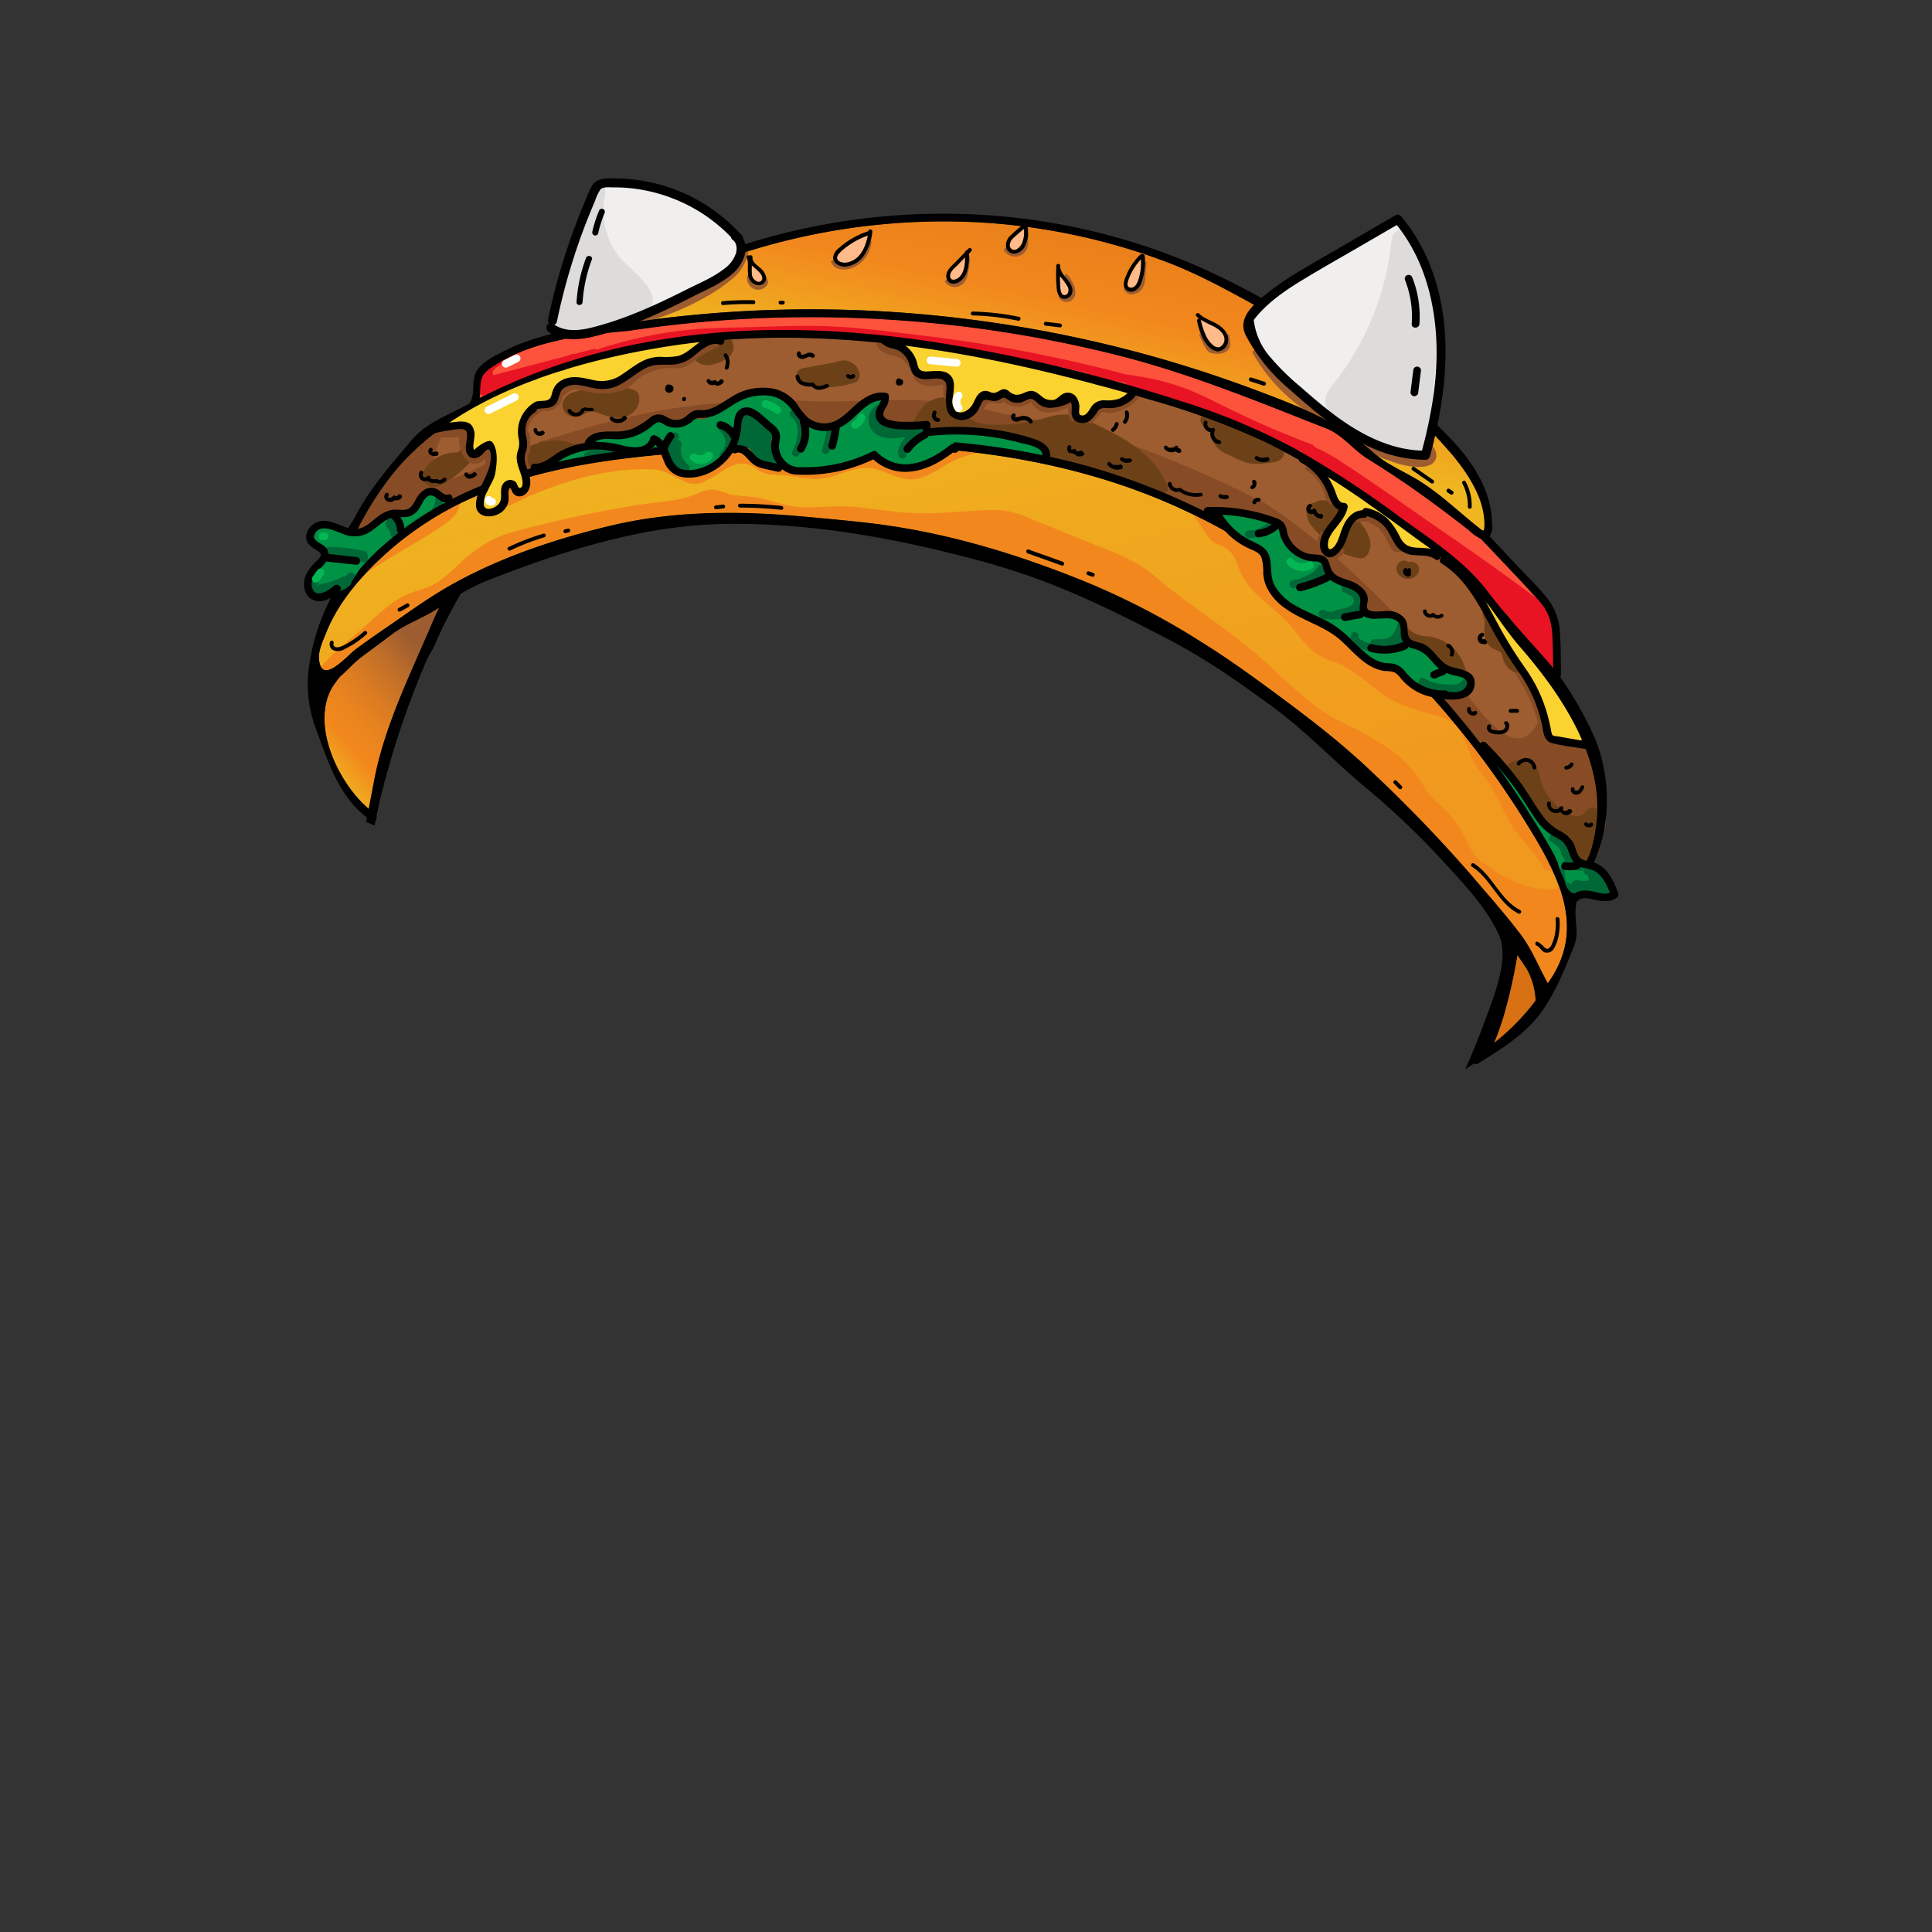 <svg id="Headwear" xmlns="http://www.w3.org/2000/svg" xmlns:xlink="http://www.w3.org/1999/xlink" viewBox="0 0 500 500"><rect x="0" y="0" width="500" height="500" fill="#333333" stroke="none"/><defs><style>.cls-1{fill:url(#linear-gradient);}.cls-2{fill:#fd523b;}.cls-3{fill:#e81423;}.cls-4{fill:#d87113;}.cls-5{fill:url(#linear-gradient-2);}.cls-6{fill:url(#linear-gradient-3);}.cls-7{fill:#f2881d;}.cls-8{fill:#9e5d30;}.cls-9{fill:#874c25;}.cls-10{fill:#6d4118;}.cls-11{fill:#009245;}.cls-12{fill:#006837;}.cls-13{fill:#fad331;}.cls-14{fill:#fff;}.cls-15{fill:#04b755;}.cls-16{fill:#ffbb8c;}.cls-17{fill:#f0efee;}.cls-18{fill:#dddcdb;}</style><linearGradient id="linear-gradient" x1="269.42" y1="104.7" x2="286.13" y2="26.44" gradientUnits="userSpaceOnUse"><stop offset="0.01" stop-color="#efb620"/><stop offset="0.34" stop-color="#f2881d"/><stop offset="1" stop-color="#d87113"/></linearGradient><linearGradient id="linear-gradient-2" x1="83.03" y1="199.75" x2="113.06" y2="173.24" gradientUnits="userSpaceOnUse"><stop offset="0.01" stop-color="#efb620"/><stop offset="0.25" stop-color="#f2881d"/><stop offset="0.39" stop-color="#ec851e"/><stop offset="0.58" stop-color="#db7c22"/><stop offset="0.8" stop-color="#bf6e29"/><stop offset="1" stop-color="#9e5d30"/></linearGradient><linearGradient id="linear-gradient-3" x1="252.62" y1="239.07" x2="215.78" y2="88.38" gradientUnits="userSpaceOnUse"><stop offset="0" stop-color="#f1981e"/><stop offset="0.65" stop-color="#f0aa1f"/><stop offset="1" stop-color="#efb620"/></linearGradient></defs><path class="cls-1" d="M202.2,80.14a325.13,325.13,0,0,1,47,2.3,330.67,330.67,0,0,1,46,8.94q15.21,4.11,30,9.67c10.94,4.13,21.33,8.11,30.1,16,3.66,3.29,8.36,5.07,12.46,7.7,5.6,3.6,10.15,8.12,15.3,12.13.87.69,1,.57,1.07-.47.37-6.82-4.06-13.58-8.23-18.63a187,187,0,0,0-16.52-16.88c-9.07-8.49-19.6-13.69-30.44-19.61-9-4.92-17.95-10.13-27.61-13.73a162.85,162.85,0,0,0-48.67-10.06,170,170,0,0,0-51.74,5.42,166.83,166.83,0,0,0-47.45,20.8.89.89,0,0,1-.45.15c-.15.16-.28.3-.4.45l0,.06-.16.23a7.78,7.78,0,0,0-.42.74c1.18-.22,2.36-.45,3.54-.65A318.78,318.78,0,0,1,202.2,80.14Z"/><path class="cls-2" d="M241.15,88.43a413.54,413.54,0,0,1,64.62,15.42,167.63,167.63,0,0,1,29.54,12.35,255.87,255.87,0,0,1,26.9,17.55c8,5.79,16.76,11.37,22.79,19.31,5,6.6,10.73,12.62,16.17,18.85.27.31.52.63.78,1,0-2.9,0-5.81-.21-8.71a16.48,16.48,0,0,0-1-5,14.46,14.46,0,0,0-2.84-4.21c-4.75-5.27-9.72-10.37-14.58-15.55a12.76,12.76,0,0,1-3.19-2.28q-6.33-5-12.87-9.65c-4.31-3.1-8.86-6-13.34-8.85-3.59-2.25-6.6-6.25-10.61-7.81-17.92-7-35.33-14.23-54.19-19a325.56,325.56,0,0,0-92.46-9.55,313.33,313.33,0,0,0-34.05,3.28q-6.12.54-12.24,1.32l-.1,0c-6.25,1.09-12.53,2.55-18.26,5.36a39.18,39.18,0,0,0-4.13,2.35c-1.18.76-2.58,1.61-3.12,3-.69,1.73-.41,3.61-.68,5.39,16.69-8.63,35-13.76,53.63-16.12C198.82,84.25,220.18,85.27,241.15,88.43Z"/><path class="cls-3" d="M401.78,161.43a7.65,7.65,0,0,0-1.09-5.08.94.94,0,0,0-1.09-.43,2.38,2.38,0,0,0-1-.38,1.51,1.51,0,0,0-.3,0,1.17,1.17,0,0,0-.34-.44c-8.35-6.34-16.95-12.35-25.59-18.28C364,131,355.57,125,347,119.43a43.55,43.55,0,0,0-6.83-3.73,1,1,0,0,0-.62-.67,237.17,237.17,0,0,1-22.1-9.56c-3.5-1.73-7-3.54-10.65-4.93a63,63,0,0,0-11.23-3c-1.47-.27-3-.49-4.44-.7a381.1,381.1,0,0,0-53.4-10.11c-9.35-1.17-18.74-2.38-28.17-2.4-4.81,0-9.61.18-14.42.31s-9.38.18-14.06.46a110.74,110.74,0,0,0-26.66,5.4.92.92,0,0,0-.84-.17l-4.9,1.28a.92.92,0,0,0-.59,0l-1.57.56-6.37,1.66-6.72,1.76-3.36.87-1.44.38-1,.25h-.08a1.12,1.12,0,0,0-.1-.81,2.61,2.61,0,0,1,.17-.28l.11-.16,0,0a6.39,6.39,0,0,1,.5-.54,3.47,3.47,0,0,1,.29-.25h0l0,0,.15-.11a6.8,6.8,0,0,1,.7-.38,1,1,0,0,0,.36-1.37,1,1,0,0,0-1.37-.35,6,6,0,0,0-2.62,2.38,2.83,2.83,0,0,0-.2.28,1,1,0,0,0-1,.71c-.07.19-.12.38-.17.57h0a2.81,2.81,0,0,0-.83,2.21c-.37,1.43-.14,3.28,1.68,3.37a4,4,0,0,0,2.12-.75,8.14,8.14,0,0,0,1.61-.69c.36-.2.71-.4,1.08-.57l.09,0h0a2.65,2.65,0,0,1,.3-.11l.3-.08.11,0h0a1.16,1.16,0,0,0,.84-.48l.54-.21c4.89-1.79,9.8-3.51,14.71-5.25l3.22-.84a.84.84,0,0,0,1,.35c8.75-2.92,17.7-5.49,26.92-6.31,4.58-.4,9.17-.46,13.76-.59s9.45-.28,14.18-.36a204.5,204.5,0,0,1,27.75,1.9c9.34,1.12,18.67,2.43,27.93,4.08q10,1.77,19.83,4.14a1.08,1.08,0,0,0,.92,1.33c2.68.3,5.36.59,8,1l.86.23a.79.79,0,0,0,.7.93c1.31.21,2.6.45,3.9.7a1,1,0,0,0,.33.35,24.24,24.24,0,0,0,6.84,2.47,50.52,50.52,0,0,1,8.11,2.9c5.4,2.39,10.75,4.91,16.12,7.37a1.08,1.08,0,0,0,1.51-.86c1.09.47,2.19.92,3.28,1.38a1.06,1.06,0,0,0,.82,1.58,19.61,19.61,0,0,1,4,.85.91.91,0,0,0,.36,1.28q9.06,5,17.83,10.6a1,1,0,0,0,.41.71l22.45,17.18a66.81,66.81,0,0,1,5.89,4.93.75.75,0,0,0,0,.33c1.32,3.89,4.21,6.8,7,9.67l2.33,2.38c.6.61,1.28,1.62,2.11,1.94a1.4,1.4,0,0,0,.73.06,29.38,29.38,0,0,0,3.27,5.09.78.78,0,0,0,.4.28c.09.37.19.74.27,1.12.25,1.13,1.93.83,2-.27,0-.93,0-1.85,0-2.77A26.79,26.79,0,0,0,401.78,161.43Z"/><path class="cls-4" d="M394.53,249.84c-.6-.91-1.22-1.8-1.83-2.7a138.83,138.83,0,0,1-3.25,14.73,73.68,73.68,0,0,1-2.8,8.05,58,58,0,0,0,10.78-11,18.44,18.44,0,0,0-2.19-8Z"/><path class="cls-5" d="M93.57,170c-2.07,1.55-3.69,3.49-5.6,5.11a29.62,29.62,0,0,0-2,2.76c-5.58,9.56,1.36,24.55,9.45,31.45.49-2.61,1-5.22,1.51-7.87,2.74-13.9,9.5-27.44,15-40.42.57-1.32,1.15-2.6,1.75-3.86-3.83,2.68-8.33,4-12.23,6.94Z"/><path class="cls-6" d="M387.5,201.77a228.47,228.47,0,0,0-23.41-28.26c-16.92-17.34-36.75-31.93-58.82-42-25.53-11.67-53.26-15.88-81.16-16.19-14.81-.16-29.62.61-44.39,1.67-14.57,1-29.21,2.6-43.3,6.64-12.67,3.64-24.91,9.61-34.93,18.26-6.87,5.92-13.6,13.19-17,21.71-.8,2-2.11,4.71-1.93,6.9.59,7.26,7.34-.89,9.69-2.6s4.85-3.48,7.3-5.16c4.41-3,8.73-6.17,13.27-9,13.6-8.49,29.57-13.92,45.08-17.64,16.42-3.94,33.53-3.93,50.24-2.38,5.3.49,10.59.95,15.88,1.55,20,2.25,38.56,7.85,57.11,15.38A190.84,190.84,0,0,1,310.62,166c6.48,4,12.71,8.45,18.86,13,9,6.65,17.44,13.06,25.55,20.79a367.7,367.7,0,0,1,25.52,26.56c4.36,5.09,8.51,9.78,12.61,15.1,2.88,3.73,4.3,7.26,6.41,11.3.3.59.61,1.18.92,1.76,9.24-12.67,4.08-25.23-3.05-37.28Q392.76,209.28,387.5,201.77Z"/><path class="cls-7" d="M104,142.55c2.7-1.57,5.42-3.11,8-4.84,2-1.35,6.24-3.67,6.75-6.34a2.87,2.87,0,0,1,.51-1.15,84.28,84.28,0,0,0-17.78,11.65,87.22,87.22,0,0,0-7,6.67Q99.14,145.38,104,142.55Z"/><path class="cls-7" d="M125.51,131.37l-.07.94a3.66,3.66,0,0,1,2.53.54c12.41-6.65,26.18-11.69,40.19-11.39a2.18,2.18,0,0,1,.38.05c3.27-.2,6,2.15,9,3.24a5.64,5.64,0,0,0,4.52,0,42.63,42.63,0,0,0,4.94-2.87,13.51,13.51,0,0,1,4.26-1.87,5.83,5.83,0,0,1,4.35,1.22,7.34,7.34,0,0,0,3.84,1.56c2.05.13,4.06.25,6.08.55a35.27,35.27,0,0,0,5.79.65,17.67,17.67,0,0,0,5.26-1.08c3.36-1.1,6.67-2.44,10.22-1.46s7,3.3,10.72,2.42,6.73-3.55,10.22-5.06a22.82,22.82,0,0,1,5.51-1.56,256.49,256.49,0,0,0-29.1-1.92c-14.81-.16-29.62.61-44.39,1.67-14.57,1-29.21,2.6-43.3,6.64a104.16,104.16,0,0,0-14.32,5.26A3.18,3.18,0,0,1,125.51,131.37Z"/><path class="cls-7" d="M397.44,217.17q-4.68-7.89-9.94-15.4a228.47,228.47,0,0,0-23.41-28.26,198.87,198.87,0,0,0-55.46-40.43c1.55,1.85,2.65,4,4.13,5.91a4.87,4.87,0,0,0,2,1.71,11.67,11.67,0,0,1,3.16,1.62c1.6,1.39,2.22,3.68,3,5.56a19,19,0,0,0,4.23,5.83c1.62,1.62,3.41,3.07,5.14,4.58a41.44,41.44,0,0,1,4.9,5.1,43.19,43.19,0,0,0,4.2,4.76,16.92,16.92,0,0,0,5.69,3.08c4.29,1.61,7.64,4.43,11.16,7.27,3.92,3.17,8.66,4.82,13.47,6.14,3,.82,5.76,1.33,7.69,4a27.53,27.53,0,0,1,2.83,5.92,20.36,20.36,0,0,0,3.33,5.72c3.27,3.92,4.95,8.65,7.49,13s6.48,7.29,8.62,11.73l0,.08c.62.15,1.25.29,1.88.42a1.61,1.61,0,0,1,.29.09A89.35,89.35,0,0,0,397.44,217.17Z"/><path class="cls-7" d="M403.43,229.34a1.76,1.76,0,0,1-1.31.7,2,2,0,0,1-1,.26,25.59,25.59,0,0,1-10.5-2.81,26.57,26.57,0,0,1-6.09-3.88c-2.79-1.09-4.09-4.33-5.3-6.73a28.13,28.13,0,0,0-5.82-7.88c-1-.94-2.08-1.8-3-2.83a40.65,40.65,0,0,1-3.08-4.54c-4.88-7.33-12.86-11.15-20.5-14.93-8.14-4-15.45-12.19-22.43-18.09-7.38-6.24-15.57-11.32-23.06-17.46a65.07,65.07,0,0,0-6.05-4.68,53.54,53.54,0,0,0-8.9-4.27l-20-8.1a28.74,28.74,0,0,0-5.4-1.79,29.51,29.51,0,0,0-6.51-.24c-6,.24-12.13,1-18.09.71-5.34-.22-10.72-1.24-16.07-1.65-4.43-.34-8.58.29-12.89.14s-8.19-2.07-12.35-2.64c-2.24-.3-4.56-.22-6.73-.87a14.93,14.93,0,0,0-4.05-1.09,10.37,10.37,0,0,0-3.8,1.07c-4.81,2-9.85,2.09-14.91,2.86a303.41,303.41,0,0,0-33.11,7.14c-5,1.34-9.42,4.33-13.25,7.82-2.42,2.19-4.7,4.64-7.65,6-1.77.84-3.72,1.25-5.55,2-4.87,1.93-8.47,5.84-12.34,9.21-3.66,3.17-7.48,6.09-10.64,9.81,1.76,3.11,7.12-3.23,9.16-4.71,2.42-1.75,4.85-3.48,7.3-5.16,4.41-3,8.73-6.17,13.27-9,13.6-8.49,29.57-13.92,45.08-17.64,16.42-3.94,33.53-3.93,50.24-2.38,5.3.49,10.59.95,15.88,1.55,20,2.25,38.56,7.85,57.11,15.38A190.84,190.84,0,0,1,310.62,166c6.48,4,12.71,8.45,18.86,13,9,6.65,17.44,13.06,25.55,20.79a367.7,367.7,0,0,1,25.52,26.56c4.36,5.09,8.51,9.78,12.61,15.1,2.88,3.73,4.3,7.26,6.41,11.3.3.59.61,1.18.92,1.76C406.66,246,406.4,237.58,403.43,229.34Z"/><path class="cls-8" d="M379.39,149.71a103.41,103.41,0,0,0-11.8-9.57c-4.25-3.11-8.51-6.23-12.83-9.26A194.36,194.36,0,0,0,328,114.67a197,197,0,0,0-30.47-11.26c-20.92-6.15-42.27-11.31-63.94-14-20.64-2.58-41.65-2.9-62.22.48-24.59,4-54.23,13-70.16,33.26a82.4,82.4,0,0,0-9.33,15.11c-1,2.05-8.51,13.15-3.8,13.84,2.57.38,3.77-3.22,5.09-4.82a56.94,56.94,0,0,1,5.93-6,80.73,80.73,0,0,1,13.73-9.85,110.85,110.85,0,0,1,31.71-11.89c14.54-3.17,29.45-4.23,44.28-5.14a430.65,430.65,0,0,1,46.43-.75,209.33,209.33,0,0,1,44.81,6.62,172.82,172.82,0,0,1,34.49,13.57c22.06,11.49,41.68,27.45,58.16,46a235.11,235.11,0,0,1,22.53,29.92c2.32,3.65,4.66,7.31,6.72,11.12,1.91,3.53,2.81,8.61,7,4.24,2.56-2.68,3.31-6.56,3.94-10.21,3.06-17.7-8.56-34.87-19.49-47.46C388.46,161.77,384.73,155,379.39,149.71Z"/><path class="cls-9" d="M383.55,184.63c-2.81-3.26-5.22-6.85-6.58-8.37-6.47-7.29-13-14.5-19.94-21.39-9.08-9-18.92-17.69-29.69-24.66a285.2,285.2,0,0,0-40.86-17.29c-6.67-2.28-13.65-3.5-20.6-4.68-9-1.52-17.65-4.18-26.84-4.6-9-.43-18.62.44-27.33.2-15.24-.43-30.37.12-45.33,3.27-8.6,1.81-17,4.24-25.43,6.85a29.83,29.83,0,0,1-10.77,3.57,72.41,72.41,0,0,1-13.61,6.57,3.52,3.52,0,0,1-4.43-3.38,22,22,0,0,1,4.54-11.64,65.94,65.94,0,0,0-15.48,14,82.4,82.4,0,0,0-9.33,15.11c-1,2.05-8.51,13.15-3.8,13.84,2.57.38,3.77-3.22,5.09-4.82a56.94,56.94,0,0,1,5.93-6,80.73,80.73,0,0,1,13.73-9.85,110.85,110.85,0,0,1,31.71-11.89c14.54-3.17,29.45-4.23,44.28-5.14a430.65,430.65,0,0,1,46.43-.75,209.33,209.33,0,0,1,44.81,6.62,172.82,172.82,0,0,1,34.49,13.57c22.06,11.49,41.68,27.45,58.16,46a235.11,235.11,0,0,1,22.53,29.92c3.53,5.57,5.5,12.1,8.15,17.85,3.7,8.06,8.55-4.39,9.44-7.72a45.68,45.68,0,0,0,.92-20.07c-1.5-7.61-5.22-14.62-9.7-20.95-1-1.42-2.73-3-4.24-2.12a24.72,24.72,0,0,1-.9,7.89c-.71,2.48-2,5-4.33,6.12C391.17,192.31,387.06,188.72,383.55,184.63Z"/><path class="cls-10" d="M121.94,116.43a2,2,0,0,0-2.83,0c-.2.22-.42.43-.63.65a2.34,2.34,0,0,0-.39,0,10,10,0,0,0-4.93,1.31,10.22,10.22,0,0,0-2,1.54,6,6,0,0,0-1.68,2.46,2.78,2.78,0,0,0,1.25,3.14,3.77,3.77,0,0,0,2.74.27,6.45,6.45,0,0,0,2.11-1c.79-.52,1.55-1.09,2.3-1.67a30.88,30.88,0,0,0,4.1-3.82A2,2,0,0,0,121.94,116.43Z"/><path class="cls-10" d="M165.34,102.26a2,2,0,0,0-1.39-1.4l-8.5-2.17a2,2,0,0,0-2.26.92,3.7,3.7,0,0,0-.24.54c-1.45.44-2.9.86-4.34,1.33a4.11,4.11,0,0,0-3,2.7,3.07,3.07,0,0,0,2.58,3.63,3.75,3.75,0,0,0,2.12-.2c.64-.25,1.18-.68,1.81-.93,1.07-.43,2.37.07,3.41.43a13.51,13.51,0,0,0,4.68,1.06C163.24,108.07,166.09,105.49,165.34,102.26Z"/><path class="cls-10" d="M164.08,113.81a22.39,22.39,0,0,0-7.12-.27c-2.14.28-4.18,1-6.31,1.32s-3.86-.72-5.93-.91a10.79,10.79,0,0,0-3.48.34,2,2,0,0,0-1.6.14l-.78.42-.64.12a1.73,1.73,0,0,0-1.12.82l-6.85,3.66a2,2,0,0,0-.82,2.49,2,2,0,0,0,2.36,1.16,67,67,0,0,0,15.8-4.23l.18-.09a10.2,10.2,0,0,0,3,.07c2-.23,3.87-.84,5.82-1.22a17.12,17.12,0,0,1,6.46,0C165.53,118.15,166.61,114.29,164.08,113.81Z"/><path class="cls-10" d="M301.91,125.26c-1.93-4.56-5.57-8-9.64-10.75a55.77,55.77,0,0,0-6.5-3.62,57.77,57.77,0,0,0-7.22-3.15c-3-1-5.87-.22-8.83.62a40.24,40.24,0,0,1-9.24,1.5c-2.59.11-5.54.23-8-.74s-2.7-3.48-4.58-5c-2.25-1.86-5.6-1.53-7.88.11a11.76,11.76,0,0,0-3.94,6.08,59.13,59.13,0,0,0-10.48-.33c-4,.15-8.11.46-12.07-.24a19.19,19.19,0,0,1-5.38-1.71c-1.91-1-3.76-2-6-1.3-1.74.5-3,1.78-4.4,2.81a6.87,6.87,0,0,1-5.34,1.3c-2.52-.47-3.6,3.39-1.06,3.86a11,11,0,0,0,6.22-.52l.21-.1a1.94,1.94,0,0,0,2.2.88,16.71,16.71,0,0,1,2-.55c.22,0,.46-.11.69-.15a2.4,2.4,0,0,0,1.14.4,17.6,17.6,0,0,0,5.51-.34,1.89,1.89,0,0,0,1.29-1.13c.6.16,1.21.3,1.82.41,8.11,1.43,16.4-.76,24.47.89a2.23,2.23,0,0,0,1.53-.22,1.54,1.54,0,0,0,.51.18l.53.06h0q15.39,1.53,30.58,4.57a135,135,0,0,1,14.61,3.36c4.13,1.32,7.77,5,12.35,4.47a2.31,2.31,0,0,0,1.06-.39c.13.26.27.51.38.78a2,2,0,0,0,2.74.72A2,2,0,0,0,301.91,125.26Z"/><path class="cls-10" d="M265.57,99.51a2.29,2.29,0,0,0-.51-.88,2,2,0,0,0-1.23-.56,6,6,0,0,1-1.18-.31c-.16-.08-.33-.15-.48-.24a2.07,2.07,0,0,0-1.54-.2,1.51,1.51,0,0,0-.33.13,2,2,0,0,0-1.47.21,2,2,0,0,0-.92,1.2,1.93,1.93,0,0,0,.2,1.54,5.6,5.6,0,0,0,.67.79,6.13,6.13,0,0,0,.81.61,4.74,4.74,0,0,0,1.49.57,6,6,0,0,0,1,.11,5.15,5.15,0,0,0,1-.11,4,4,0,0,0,1.5-.6,2.07,2.07,0,0,0,.82-1A1.88,1.88,0,0,0,265.57,99.51Z"/><path class="cls-10" d="M219.62,93.49a4.27,4.27,0,0,0-3.32.27h-.08l-8.65,1.58a2,2,0,0,0-.88,3.34c2,1.58,4.59,1.65,7,1.59a28.16,28.16,0,0,0,7.35-1.19,2,2,0,0,0,1.47-1.93A4.12,4.12,0,0,0,219.62,93.49Z"/><path class="cls-10" d="M415.45,211.44a1.46,1.46,0,0,0-.42-.65,1.5,1.5,0,0,0-.64-.41,1.48,1.48,0,0,0-.27-.1,2.09,2.09,0,0,0-3.65-.37c-1.74,2.7-5.51.57-7.17-1a18.68,18.68,0,0,1-3.51-4.27c-.94-1.65-1-3.55-1.83-5.25a4.79,4.79,0,0,0-4.13-2.88,6.33,6.33,0,0,0-4.68,2.64,2.76,2.76,0,0,0-.39,2.49,6.32,6.32,0,0,0,1.86,2.23,17.06,17.06,0,0,1,2.28,2.93,22.2,22.2,0,0,1,.74,2.53,2,2,0,0,0,1.46,1.4c1.2,2.34,2.33,4.73,3.7,7,1.07,1.77,2.23,3.48,3.41,5.17l1.73,2.43a6.16,6.16,0,0,0,1.71,1.91c1.84,1,3.68-.52,4.91-1.77a14,14,0,0,0,2.92-4.37,9.67,9.67,0,0,0,.76-5.87,1.89,1.89,0,0,0,.79-.48l.32-.4a2,2,0,0,0,.27-1v-1.13A1.53,1.53,0,0,0,415.45,211.44Z"/><path class="cls-10" d="M351.68,134.8c-1.88-2.18-4.22-4.27-7.07-5a9.53,9.53,0,0,0-2.13-.31,5.32,5.32,0,0,0-1.26.1,1.85,1.85,0,0,0-.84.51,4.13,4.13,0,0,0-.68.07,2,2,0,0,0-1.4,1.39c-.58,2.08.53,3.91,1.86,5.41a42.56,42.56,0,0,0,3.26,3.32,14.69,14.69,0,0,0,8.78,4.21,2,2,0,0,0,1.72-1C355.87,140.48,353.65,137.1,351.68,134.8Z"/><path class="cls-10" d="M367.21,146.85a1.45,1.45,0,0,0-.36-.68,1.48,1.48,0,0,0-.56-.52l-.48-.2a2.11,2.11,0,0,0-1.06,0l-.14.06a1.33,1.33,0,0,0-.19-.14,1.53,1.53,0,0,0-.75-.23,1.52,1.52,0,0,0-.79,0l-.48.2a2.07,2.07,0,0,0-.72.72l-.2.48a1.91,1.91,0,0,0,0,1.06l0,.12,0,.06c.07.17.14.36.22.52l.07.11a5.58,5.58,0,0,0,.37.48,3.09,3.09,0,0,0,1.27.77l.24.07.63.08h.26c.21,0,.43-.05.64-.1a.2.2,0,0,0,.11,0,4.17,4.17,0,0,0,.58-.24,2.5,2.5,0,0,0,.62-.46,3.11,3.11,0,0,0,.39-.49.57.57,0,0,0,.08-.13,1.44,1.44,0,0,0,.24-.74A1.56,1.56,0,0,0,367.21,146.85Z"/><path class="cls-10" d="M373.12,165.7a10.81,10.81,0,0,0-3.42-1,8.12,8.12,0,0,1-3.41-.71c-2.59-1.45-5.11-3.06-7.65-4.59a2,2,0,0,0-2,0c-2.4,1.67-1.64,4.55.44,6.1s4.35,2.91,6.55,4.29,4.42,2.71,6.67,4c1.18.68,3.77,1.69,3.65,3.31s2.06,2.42,3.24,1.61a1.57,1.57,0,0,0,.37.05,2,2,0,0,0,2-2A11.4,11.4,0,0,0,373.12,165.7Z"/><path class="cls-10" d="M400.65,175.6a7.47,7.47,0,0,0-1.28-2.38,1.85,1.85,0,0,0-.45-2,48.59,48.59,0,0,1-5-4.92c-.37-.42-.73-.85-1.09-1.29l-.52-.66-.08-.09v0l-.29-.37-.38-.54.13-.17a2,2,0,0,0,.27-1c0-.17-.05-.35-.07-.53a2,2,0,0,0-.52-.88l-1.49-1.89a2.35,2.35,0,0,0-1.42-.59,1.52,1.52,0,0,0-.7.15,4.8,4.8,0,0,0-.3-.6c-1.32-2.21-4.78-.2-3.45,2a2.6,2.6,0,0,1,.22.73,12.13,12.13,0,0,1-.05,1.48,10.06,10.06,0,0,0,.1,2.95,4.54,4.54,0,0,0,2.16,2.88c.4.22,1,.46,1.33.59a3.23,3.23,0,0,1,.58.31s.15.2.18.26a11.38,11.38,0,0,1,.37,1.18,8.76,8.76,0,0,0,.6,1.57,5.11,5.11,0,0,0,2.89,2.33c1.75.62,3.77.53,4.44,2.6a2,2,0,0,0,3.85-1.07Z"/><path class="cls-10" d="M330.91,114.36a20.48,20.48,0,0,0-4.39-1.77l-10.13-3.79a1.63,1.63,0,0,0-.43-.08,4.47,4.47,0,0,0-2.74-1.9,2.06,2.06,0,0,0-2.46,1.4,2,2,0,0,0,1.4,2.46.72.72,0,0,1,.6.4,5,5,0,0,1,.63,1.53,7.88,7.88,0,0,0,1.87,3.54,10.65,10.65,0,0,0,3.31,1.8,24.11,24.11,0,0,0,4.13,1.82,12.93,12.93,0,0,0,4.43.18c1.4-.17,3.48-.18,4.52-1.27C333,117.28,332.36,115.36,330.91,114.36Z"/><path class="cls-10" d="M188.4,87.19a4.52,4.52,0,0,0-3.16-.21,22.81,22.81,0,0,0-3.92,1h0a2,2,0,0,0-2.46,1.39A4,4,0,0,0,181,94a4.87,4.87,0,0,0,2.88.45,10.18,10.18,0,0,0,2.7-.83,8.39,8.39,0,0,0,2-1.15,3.49,3.49,0,0,0,1.26-2.56A3,3,0,0,0,188.4,87.19Z"/><path class="cls-9" d="M126.9,116.54l.06-.1c.34-.53-.47-1-.83-.54a1,1,0,0,0-.62,0,.52.52,0,0,0-.34.45,18.16,18.16,0,0,1-1.59,1.18c-.15.1-.3.2-.46.29L123,118h0l-.12,0-.09,0h-.2s0,0,0,0a.5.5,0,0,0-.88.47,2.72,2.72,0,0,1-.42-.34l0,0a.4.4,0,0,0,.21-.54,3.25,3.25,0,0,1-.15-1.31.49.49,0,0,0,.07-.25c0-.1,0-.2,0-.3,0-.37.13-.73.18-1.09a4.45,4.45,0,0,0-.28-3,.42.42,0,0,0-.39-.23,1.68,1.68,0,0,0-.62-.44,4.29,4.29,0,0,0-1.29-.4,2.1,2.1,0,0,0-1.91.78,17.45,17.45,0,0,0-3.51.62.46.46,0,0,0-.34.5,8.06,8.06,0,0,0-1.89.57c-.59.27-.08,1.13.5.87a10.11,10.11,0,0,1,4.26-.69c.91,0,1.82,0,2.73-.1a9,9,0,0,0,.24,2.87,5.94,5.94,0,0,0,1.79,3.16,3.7,3.7,0,0,0,1.09.62.51.51,0,0,0,.58.28l.24-.09a2.81,2.81,0,0,0,1.33-.2,3.87,3.87,0,0,0,1.49-1.17,7.61,7.61,0,0,1-.19,2c-.08.32-.16.63-.25.94a25.42,25.42,0,0,1-1.14,2.86.54.54,0,0,0,0,.43c-.09.21-.18.42-.28.63-.27.57.54,1.07.87.5a20.37,20.37,0,0,0,2.23-5.69,11.1,11.1,0,0,0,.4-2.91A1.73,1.73,0,0,0,126.9,116.54Z"/><path class="cls-9" d="M185.91,89c-1-.46-2.25.24-3.19.72-1.19.61-2.29,1.36-3.41,2.07A13.28,13.28,0,0,1,174.08,94a.44.44,0,0,0-.47-.54,37,37,0,0,0-4.94.45,8.31,8.31,0,0,0-3.49,2,22.41,22.41,0,0,1-7.85,4.23.39.39,0,0,0-.19.1h0l.46-.26c.55-.34,0-1.2-.5-.87a8.06,8.06,0,0,1-4.49,1.18.48.48,0,0,0-.31-.34,8.64,8.64,0,0,0-4.33-.49c-1.22.18-2.82.57-3.14,1.95-.14.59-.05,1.21-.24,1.8a3.29,3.29,0,0,1-1.1,1.55,4.19,4.19,0,0,1-2.91.65.43.43,0,0,0-.5,0h-.26a.45.45,0,0,0-.69-.27,9.37,9.37,0,0,0-3.57,4.94,5.21,5.21,0,0,0-.31,3.32c.23.75.78,1.5,1,2.27,0,.18-.06.35-.11.53a.41.41,0,0,0,0,.31l-.09.17a.42.42,0,0,1,0,.1.46.46,0,0,0-.18.26,2.33,2.33,0,0,0-.08.46,2.63,2.63,0,0,0-.09.3,5,5,0,0,0,0,2.31,2,2,0,0,0,.48,1l0,0s0,0,0,.05a.51.51,0,0,0,.69.18.5.5,0,0,0,.23-.52.46.46,0,0,0-.18-.49,4.78,4.78,0,0,1-.3-2.48,3.88,3.88,0,0,1,.14-.45.49.49,0,0,0,.34-.31,2.35,2.35,0,0,0,.14-.9,1.82,1.82,0,0,0,0-1,7.06,7.06,0,0,0-.27-3,.52.52,0,0,0-.35-.34c-.11-2.39,1.78-4.31,3.69-5.52.51,0,1,.06,1.53,0a4.14,4.14,0,0,0,1.57-.47,4.36,4.36,0,0,0,2.07-2.49,3,3,0,0,0,.12-.67l0,0a6,6,0,0,1,2.53-1.8c1.13-.32,2.3.16,3.42.31h.23a8.07,8.07,0,0,0,2.38.49,16.3,16.3,0,0,0,3.56.1,9.79,9.79,0,0,0,2.07-.44,4.85,4.85,0,0,0,1.47-.35,13.32,13.32,0,0,0,3.45-2.57,11.3,11.3,0,0,1,4.14-2.35,26.46,26.46,0,0,1,3.73-.84l.4,0c1.59,0,3.16.34,4.61-.46s2.53-1.87,3.85-2.71a29.05,29.05,0,0,1,4.42-2.32A.51.51,0,0,0,185.91,89Z"/><path class="cls-9" d="M245.25,102.51a3.88,3.88,0,0,1-.08-1.36,4.7,4.7,0,0,0-.08-1.45,2.26,2.26,0,0,0-.36-.73l.06,0a.51.51,0,0,0-.36-.86h-.05a.44.44,0,0,0-.45-.33h-.28a.21.21,0,0,0-.11,0h-.15a35.14,35.14,0,0,1-5.52-.35l-.14,0v0s0,0,0,0a.61.61,0,0,0-.15-.36l0,0,0-.06a1,1,0,0,1-.11-.17,3.65,3.65,0,0,1-.18-.34l0-.09-.06-.19a2.71,2.71,0,0,1-.09-.41v.07a.53.53,0,0,0-.15-.35.52.52,0,0,0-.32-.14l-.27-.39a.68.68,0,0,0,0-.19c0-.12-.1-.23-.14-.35a.44.44,0,0,0,0-.3,3.77,3.77,0,0,0-1.35-2.28.54.54,0,0,0-.33-.12.55.55,0,0,0-.22-.5,9.75,9.75,0,0,0-3.06-1.48c-.3-.12-.61-.23-.91-.36-.52-.23-1-.48-1.55-.73a.52.52,0,0,0-.65-.34l-.38-.19c-.38-.2-.9.19-.72.6a.54.54,0,0,0-.2.66c.76,1.73,2.73,2.25,4.39,2.7a5.73,5.73,0,0,1,2.59,1.21A20.17,20.17,0,0,1,235.87,96a.51.51,0,0,0,0,.48,4.66,4.66,0,0,0,.43.66c.35,1.62,2,2.5,3.54,2.71a7.69,7.69,0,0,0,4-.38h0a1,1,0,0,1,.2.31,1.78,1.78,0,0,1,.11.52,10.83,10.83,0,0,0,.1,2.48A.5.5,0,0,0,245.25,102.51Z"/><path class="cls-9" d="M278,108.47a3.31,3.31,0,0,1-.55-1.19,3.78,3.78,0,0,1,0-1.3,2,2,0,0,0-.17-1.16,1.55,1.55,0,0,0,.24-.44.5.5,0,0,0-.73-.57c-.3.17-.6.32-.9.47l-.1,0s0,0,0,0a8.89,8.89,0,0,1-4.23,1,5.28,5.28,0,0,1-2.33-.64,6,6,0,0,1-1.66-1.54.49.49,0,0,0-.47-.47h0l-.14-.18a.52.52,0,0,0-.85.3c-.83.19-1.61.55-2.44.77a3.58,3.58,0,0,1-3.42-.87.51.51,0,0,0-.73,0,.54.54,0,0,0-.44.58,1.1,1.1,0,0,1-.51.24,4.39,4.39,0,0,1-1.33-.24,3.12,3.12,0,0,0-1.6.17.5.5,0,0,0-1-.13c-.14.34-.29.68-.45,1a8.11,8.11,0,0,0-1.95,2.83,1.28,1.28,0,0,1-.55.14c-.64,0-.64,1,0,1a2,2,0,0,0,.61-.1.45.45,0,0,0,.59-.07l.36-.47a6.64,6.64,0,0,0,.9-1,9,9,0,0,0,1-1.82,2.69,2.69,0,0,1,1.44-.59c.8,0,1.5.44,2.31.22a2.19,2.19,0,0,0,.84-.44,5.64,5.64,0,0,0,7.1,0l.33.59a4.12,4.12,0,0,0,1,1.2,5.2,5.2,0,0,0,3,1,9.87,9.87,0,0,0,3.75-.74,12.18,12.18,0,0,0,1.57-.62,11.07,11.07,0,0,1-.07,1.14,4.23,4.23,0,0,0,.77,2.32.5.5,0,1,0,.86-.51Z"/><path class="cls-9" d="M293.68,102.63a9.23,9.23,0,0,1-6.67,2.66,6.73,6.73,0,0,0-2.57.25.54.54,0,0,0-.27.75c-.32.31-.62.66-.91,1l-1.32,1.46c-.42.48.28,1.19.71.71s.83-.92,1.24-1.39a6.88,6.88,0,0,1,1.29-1.35c.53-.32,1.17.11,1.73.18a4.38,4.38,0,0,0,1.83-.22,11.57,11.57,0,0,0,5.64-3.33C294.79,102.86,294.14,102.18,293.68,102.63Z"/><path class="cls-9" d="M344.73,129.66a6,6,0,0,1-1.21-2.39,13,13,0,0,0-1-2.56,11.19,11.19,0,0,0-4-3.84c-.55-.33-1.05.54-.5.87a10,10,0,0,1,3.85,3.83c.81,1.58.93,3.46,2.21,4.8C344.47,130.83,345.18,130.13,344.73,129.66Z"/><path class="cls-9" d="M362.73,141.77h0c-2.32.08-2.59-3.24-3.28-4.79a4.19,4.19,0,0,0-2.05-2.18,33.24,33.24,0,0,0-3.37-1.26.45.45,0,0,0-.6.46,5.21,5.21,0,0,0-2.17.24c-.6.21-.34,1.17.27,1,2.77-.95,5.29,1.05,6.69,3.28a36.88,36.88,0,0,0,1.85,3.39,2.36,2.36,0,0,0,3,.82A.5.5,0,0,0,362.73,141.77Z"/><path class="cls-9" d="M347.16,142.12a9.54,9.54,0,0,1-2,1.56,3.78,3.78,0,0,1-1.3-.05,3.55,3.55,0,0,1-1.3-.5,2.54,2.54,0,0,1-.68-2.17,4.19,4.19,0,0,1,.7-2.48.5.5,0,0,0-.18-.68.51.51,0,0,0-.69.18,4.75,4.75,0,0,0-.81,2.48,5.26,5.26,0,0,0,.3,2.49,2.92,2.92,0,0,0,2,1.55,5.57,5.57,0,0,0,1.63.21.38.38,0,0,0,.3.08,3.51,3.51,0,0,0,1.11-.3.32.32,0,0,0,.18-.18,3,3,0,0,0,1.52-1.7A.5.5,0,0,0,347.16,142.12Z"/><path class="cls-9" d="M393.19,174.16c-.36-.52-1.23,0-.86.51A38.19,38.19,0,0,1,398.44,189c.12.63,1.09.36,1-.27A38.81,38.81,0,0,0,393.19,174.16Z"/><path class="cls-11" d="M116.05,129.42c-.32-1.26-2-1.71-3.09-2a3.42,3.42,0,0,0-3.55,1.2,20.76,20.76,0,0,1-6.48,4.49,55.11,55.11,0,0,0-6.27,3.47,8.46,8.46,0,0,1-2.61,1.15c-3.59.71-10.52-4.58-12.66.71a2.34,2.34,0,0,0-.08,1.63,1.52,1.52,0,0,0,1.84,1c.47-.11,1,.35,1.24.87a3.27,3.27,0,0,1-.25,2.43,14.6,14.6,0,0,1-1.65,2.8,18.92,18.92,0,0,0-1.82,2.47,3.13,3.13,0,0,0,.09,3.21,3,3,0,0,0,2.87,1.32,9.21,9.21,0,0,0,3.12-1.47l.9-.51a1.5,1.5,0,0,0,.38.32,1.52,1.52,0,0,0,1.82-.23,36.86,36.86,0,0,0,4-5.61l7.23-6.9a1.6,1.6,0,0,0,1.71-.28,37.57,37.57,0,0,1,7.32-5.33c1.3-.72,2.64-1.34,4-1.93C115.25,131.76,116.4,130.77,116.05,129.42Z"/><path class="cls-11" d="M269.23,115.54a24,24,0,0,1-7.08-2.08c-1.59-.74-3.21-2-5-2.09-2-.07-3.86.69-6,.24-1-.21-1.82-.88-2.94-.77a17.42,17.42,0,0,0-2.72.67,20.4,20.4,0,0,1-3.82.42c-.67,0-1.49,0-1.75-.64s.19-1.28-.07-1.84a17.84,17.84,0,0,1-11.89-1.3,1.38,1.38,0,0,1-.62-.49,1.21,1.21,0,0,1-.11-.65c.14-1.65,1.92-3.12,1.3-4.65-3.94,0-5.29,3.34-7.9,5.59-2.82,2.44-7.29,2.67-10.65,1.42-1.17-.43-1.36-1.24-2.18-1.88-.29-.23-2.18-.93-2.21-1-1.64-3.53-6.38-4.82-10-4.57a14.16,14.16,0,0,0-6.12,1.84c-1.74,1-3.17,2.43-4.84,3.53a6.91,6.91,0,0,1-2.51,1.15c-1.08.2-2.17-.23-3.25.09s-1.58,1.19-2.51,1.58c-1.12.47-1.84-.3-2.66-.91-2.06-1.54-4.26-.3-6,1a9.31,9.31,0,0,1-6.87,2,1.22,1.22,0,0,0-1.11.41,1.42,1.42,0,0,0-.25-.24,3.28,3.28,0,0,0-1.2-.51c-2.21-.46-4.47,1.09-6.14,2.33a1.76,1.76,0,0,0-.71,1.08c-.94.31-1.84.75-2.76,1.13-1.2.49-2.42.91-3.66,1.28s-3,2.11-4.16,2.83c.41.57,1.26.52,1.95.41a28.83,28.83,0,0,0,6.43-1.53c1-.41,2-.93,3.1-1.27,2.14-.7,4.41-.3,6.58.1a1.55,1.55,0,0,0,1.85-1,1.58,1.58,0,0,0,0-.38q.38,0,.75,0c2.14-.12,4.78-.06,6.54-1.47l-.29.6c1.07,1.19,3.35-.1,4.55,1,1.53,1.35,1.25,3.72,3.07,5.08,2.51,1.85,6,1.18,8.54-.33s6-5.37,6.51-8.3a30.5,30.5,0,0,0,.23-3.31,4.86,4.86,0,0,1,1.15-3c1.48-1.52,2.59-.29,4.08.2.44.28.89.54,1.31.84l.18.13.36.31a8.73,8.73,0,0,1,.68.68c.11.11.21.24.31.36l0,0,.14.19a7.86,7.86,0,0,1,.54.87,1.51,1.51,0,0,0,1.08.71,1.16,1.16,0,0,0,.42.37,1.36,1.36,0,0,0,.4.14,6.92,6.92,0,0,0-.63,1.77,7.81,7.81,0,0,0,1.36,6.2,1.6,1.6,0,0,0,1.55.61,3.51,3.51,0,0,0,2,.74,46.29,46.29,0,0,0,6.12,0,38.3,38.3,0,0,0,6.41-.77,22.31,22.31,0,0,0,5.78-2.08,10.18,10.18,0,0,0,2.26-1.57,8.71,8.71,0,0,0,3.9,3,11.23,11.23,0,0,0,6.14,1.34,14.7,14.7,0,0,0,4.86-1.37c1.68-.81,3-2.87,4.53-3.53s4.28-.07,5.93,0c6,.17,11.62,1.83,17.65,2.32C271.19,118.69,271.09,115.78,269.23,115.54Z"/><path class="cls-11" d="M374.65,180a6.74,6.74,0,0,0,3.78-.19,2.76,2.76,0,0,0,1.75-3.12,4.15,4.15,0,0,0-2-2c-2.26-1.44-4.7-1.89-6.9-3.72-1.9-1.58-3.77-3.33-6.08-4.15a2.76,2.76,0,0,1-1.2-.62c-1.14-1.22.25-3.79-.73-5.31s-2.61-1.56-4.11-1.48a12.73,12.73,0,0,1-4.18-.08,3.77,3.77,0,0,1-2.63-2.36c-.4-1.28.09-2.78-.57-4-1-1.72-3.49-1.5-5.24-2.41-2.23-1.17-3-4.11-5-5.53a10.14,10.14,0,0,0-2.87-1.17c-2.11-.64-4.89-1.68-5.91-3.83s-.78-3.47-3.46-4.75a32.65,32.65,0,0,0-6.78-2,42.28,42.28,0,0,0-5.67-1.32c-1.24-.11-3.55.49-1.78,2.23.79.77,1.66.8,2.33,1.6,2.3,2.71,6,3.73,8.3,6.39,3,3.38,1.1,7.88,4.65,11.25a23.51,23.51,0,0,0,4.36,3.11A15.54,15.54,0,0,0,337,157.7a54.77,54.77,0,0,0,5.87,3.54,27.08,27.08,0,0,1,7.6,5.83,18.09,18.09,0,0,0,6.31,4.85c2.67,1.21,5.53.89,7.58,3.24,2.61,3,6.44,4.21,10.23,4.85Z"/><path class="cls-11" d="M417.47,229.87a16.79,16.79,0,0,0-4.74-5c-1.51-1.05-3.85-1.56-5.09-3a1.54,1.54,0,0,0-.4-1.14l-2.88-3.21a1.41,1.41,0,0,0-1-.45c-.57-.76-1.11-1.53-1.64-2.22-1.66-2.18-3.09-4.9-5.08-6.77-1.63-1.54-2.89-2.44-3.69-4.72a6.21,6.21,0,0,0-.63-1.47,4.24,4.24,0,0,0-1.11-1,16.57,16.57,0,0,1-3.78-2.95c-.88-1.11-1.47-2.64-2.83-3.06-.95,1.36,2,3.59,2.78,4.3,1.46,1.39,2.25,3.27,3.3,5,1.48,2.36,3,4.69,4.61,7s3.1,4.3,4.72,6.39a1.24,1.24,0,0,0-.15,1.7,44,44,0,0,1,2.89,5c.39.81.77,1.63,1.1,2.47.16.4.29.77.47,1.12a3.73,3.73,0,0,0,3.18,3.59,78.79,78.79,0,0,0,8.69.78A1.51,1.51,0,0,0,417.47,229.87Z"/><path class="cls-12" d="M200.5,117.8l-.13,0a1.36,1.36,0,0,1-.1-.21l0,0a3,3,0,0,0,0-1.26,7.56,7.56,0,0,0-.36-1.11,1.59,1.59,0,0,0-.16-.41,5,5,0,0,1-.16-.51,3.26,3.26,0,0,1-.09-.45l.1-.09a2.28,2.28,0,0,0,.27-2.59,3.35,3.35,0,0,0-1.88-1.42c.28.12-.09,0-.14-.08s-.32-.21-.33-.21-.17-.16-.26-.24l-.06-.06-.07-.11a4.09,4.09,0,0,0-2-1.67,6.18,6.18,0,0,0-2.22-.26,1.55,1.55,0,0,0-1.45,1.1,2.44,2.44,0,0,0,0,1.26,13.26,13.26,0,0,1-.63,2.38,1.19,1.19,0,0,0,0,.83h0a1.62,1.62,0,0,0-.89.69,1.57,1.57,0,0,0-.16,1.16,1.51,1.51,0,0,0,1.85,1c.1,0,.44-.21.54-.16-.2,0-.24,0-.13,0h.27l.16,0,.22,0,.16.06h0l.07,0a4.27,4.27,0,0,1,.51.3s.36.28.09.05l.18.16a6.57,6.57,0,0,1,.86.89,1.56,1.56,0,0,0,.16.2l0,0c.12.16.23.32.35.47.29.39.58.77.88,1.14a7.7,7.7,0,0,0,2,1.73,1.52,1.52,0,0,0,1.18.13,2.06,2.06,0,0,0,.83.2,1.71,1.71,0,0,0,1.61-1.25A1.52,1.52,0,0,0,200.5,117.8Z"/><path class="cls-12" d="M94.82,142.73a52.42,52.42,0,0,0-9.67-1.21,1,1,0,0,0,0,2l1.15.07a.91.91,0,0,0,.66.65l7,1.25a1,1,0,0,0,1.23-.7,3.93,3.93,0,0,0-.35-2.06Z"/><path class="cls-12" d="M103.88,137.66a5.38,5.38,0,0,0-1.93-4.21,1.08,1.08,0,0,0-.71-.29,1,1,0,0,0-.7.29,1.1,1.1,0,0,0-.24,1l0,0a1,1,0,0,0-.29.7h0a1,1,0,0,0,.08,1.29,3.69,3.69,0,0,1,.38.41,4.68,4.68,0,0,1,.43.75,4.17,4.17,0,0,1,.26,1l0-.21a1.06,1.06,0,0,0,.3.69,1,1,0,0,0,.7.3,1,1,0,0,0,.71-.3,1.11,1.11,0,0,0,.28-.51A1,1,0,0,0,103.88,137.66Z"/><path class="cls-12" d="M114.53,130.25l0,0a8,8,0,0,0,.08-.84,1,1,0,0,0-1-1,1,1,0,0,0-1,1c0,.16,0,.31,0,.47a6.3,6.3,0,0,1-.31,1.13,5.28,5.28,0,0,1-.5.9,1,1,0,0,0-.1.77,1.07,1.07,0,0,0,.46.6,1,1,0,0,0,1.37-.36,5.3,5.3,0,0,0,.42-.73l.11-.08.1-.1a3.46,3.46,0,0,0,.22-.31,1.81,1.81,0,0,0,.16-.35,1.66,1.66,0,0,0,.1-.53v-.15C114.57,130.51,114.56,130.38,114.53,130.25Z"/><path class="cls-12" d="M81.87,151.38h0S81.9,151.35,81.87,151.38Z"/><path class="cls-12" d="M82,151.74l0,0h0Z"/><path class="cls-12" d="M91.47,148.42a1,1,0,0,0-1.41,0l-.73.84a1.1,1.1,0,0,0-.77.08,18.71,18.71,0,0,1-2.73,1.14,22.07,22.07,0,0,1-3,.75.93.93,0,0,0-.65.6h0l-.14-.08s.08.09,0,0h0l0-.06v0l0,0a1.05,1.05,0,0,0,0-.19v0h0v0a1,1,0,0,0,.27-1.27,1,1,0,0,0-1.37-.36,2.08,2.08,0,0,0-.83,2.25,2.46,2.46,0,0,0,1.65,1.76,4.62,4.62,0,0,0,2.5,0,11.11,11.11,0,0,0,2.48-.94.91.91,0,0,0,.46-.62l.11,0v0a1,1,0,0,0,1.71.71l2.62-3a1,1,0,0,0,.3-.71A1,1,0,0,0,91.47,148.42Z"/><path class="cls-12" d="M81.89,151.37Z"/><path class="cls-12" d="M81.87,151.39l0,0h0Z"/><path class="cls-12" d="M178.17,120.34a6,6,0,0,1-.6-.53c-.09-.1-.18-.19-.27-.3l-.07-.08-.07-.1a6.12,6.12,0,0,1-.43-.69c-.07-.13-.13-.26-.19-.4.08.17-.06-.17-.08-.22a5,5,0,0,1-.21-.78c0-.06,0-.11,0-.17s0-.07,0-.09,0-.24,0-.36a5.36,5.36,0,0,1,0-.8,1.1,1.1,0,0,1,0-.18h0v0c0-.15.06-.29.1-.44a1,1,0,0,0-.7-1.23.27.27,0,0,0-.09,0,.82.82,0,0,0-.12-.2l.17-.38a1,1,0,0,0-.36-1.36,1,1,0,0,0-1.37.35,8.63,8.63,0,0,0-1.09,4.28,4.74,4.74,0,0,0,.75,2.12,6.23,6.23,0,0,0,2,3.08,1,1,0,0,0,1.37,0,1,1,0,0,0,1.26-.09A1,1,0,0,0,178.17,120.34Z"/><path class="cls-12" d="M189.66,113.86c-.23-1.94-1.45-3.36-2.79-4.69a1,1,0,0,0-1.41,1.41c.94,1,2,2,2.21,3.36a3.72,3.72,0,0,1-1.12,3.15c-.93.89.49,2.3,1.42,1.41A5.63,5.63,0,0,0,189.66,113.86Z"/><path class="cls-12" d="M160.17,116.81a1,1,0,0,0-1.37-.36.72.72,0,0,1-.19.11c.07,0,0,0-.05,0h-.27a3.9,3.9,0,0,1-.73-.13,9.79,9.79,0,0,0-1.93-.29,8.17,8.17,0,0,0-4,.9,1,1,0,0,0-.36,1.37,1,1,0,0,0,1.37.36,6,6,0,0,1,3.45-.6c1.18.14,2.5.76,3.69,0A1,1,0,0,0,160.17,116.81Z"/><path class="cls-12" d="M208.46,111.22a6.65,6.65,0,0,0-2.58-5,1,1,0,0,0-1.37.36,1,1,0,0,0,.36,1.36,4.64,4.64,0,0,1,1.6,3.62,12.08,12.08,0,0,1-1.35,5.12,1,1,0,0,0,.36,1.37,1,1,0,0,0,1.36-.36A13.81,13.81,0,0,0,208.46,111.22Z"/><path class="cls-12" d="M215.09,110.91a1,1,0,0,0-1.23.7,33.5,33.5,0,0,1-1.07,4.53,1,1,0,1,0,1.92.53,32.09,32.09,0,0,0,1.08-4.53A1,1,0,0,0,215.09,110.91Z"/><path class="cls-12" d="M239.5,111.89a1.24,1.24,0,0,0-.12-.23,1,1,0,0,0-.28-.66,1,1,0,0,0-.71-.29,1,1,0,0,0-.71.29l0,0-.23.13-.23.07a.94.94,0,0,0-.91-.66,19.72,19.72,0,0,1-5.26-.07c-.55-.08-2.74-.28-3.22-1.05l.23,0a1,1,0,0,0,.7-.29,1,1,0,0,0,.3-.71,1.24,1.24,0,0,0-.28-.69l.07.1a1.88,1.88,0,0,1-.21-.36,2.85,2.85,0,0,1-.11-.39,2.29,2.29,0,0,1,0-.37,3.39,3.39,0,0,1,.11-.43l-.08.2a.81.81,0,0,0,.12-.37.78.78,0,0,0,0-.4,1,1,0,0,0-.46-.6,1.12,1.12,0,0,0-.51-.11.91.91,0,0,0-1,0,4.49,4.49,0,0,0,.3,7.56,8.66,8.66,0,0,0,4.6.85,16.38,16.38,0,0,0,2.79-.35,8.52,8.52,0,0,0-2,3.6,1,1,0,0,0,.15.81,1.42,1.42,0,0,0,0,.2,1,1,0,0,0,1,1,1,1,0,0,0,1-1c0,.25,0,0,0,0s0-.16,0-.23l.12-.46c0-.16.1-.3.16-.45v-.06a2,2,0,0,1,.1-.21,6.07,6.07,0,0,1,.48-.82,2.43,2.43,0,0,1,.14-.2v0l0,0,.32-.36a8.53,8.53,0,0,1,.69-.65l0,0,0,0,.19-.14.4-.25.42-.23.18-.08h.06a5,5,0,0,1,.95-.29A1,1,0,0,0,239.5,111.89Z"/><path class="cls-12" d="M329.71,135.17a1,1,0,0,0-1.42,0c-.18.18-.36.35-.56.52l-.15.12,0,0h0l-.31.22a9.33,9.33,0,0,1-1.38.77l0,0-.17.06-.36.13c-.24.08-.49.15-.74.21l-.37.08-.24,0-.1,0h-.11l-.19,0-.43,0a1,1,0,0,0,0,2,10,10,0,0,0,6.63-2.89A1,1,0,0,0,329.71,135.17Z"/><path class="cls-12" d="M342.16,146.21a.05.05,0,0,1,0,0,1,1,0,0,0-1.13.46,6.66,6.66,0,0,1-.86,1.17,14.36,14.36,0,0,1-5.76,2.38,1,1,0,0,0-.71,1.09,1,1,0,0,0,1,.87,8.58,8.58,0,0,0,4.11-.87.72.72,0,0,0,.47-.13,4.71,4.71,0,0,1,1.78-.61,3.69,3.69,0,0,0,1.74-.9,2.27,2.27,0,0,0,.66-1.76c0-.08,0-.14,0-.22A1,1,0,0,0,342.16,146.21Z"/><path class="cls-12" d="M352.71,154.85s0,0,0-.06h0a2.45,2.45,0,0,1,0-.27.93.93,0,0,0-.79-.7l-.14-.23a6.74,6.74,0,0,0-3-2.06,1,1,0,0,0-1.37.36,1,1,0,0,0,.36,1.37c.94.4,3.07,1.35,2.59,2.64l-.11.21a1.19,1.19,0,0,1-.09.15,3.13,3.13,0,0,1-1.69,1c-.94.28-1.93.39-2.85.74a1.17,1.17,0,0,0-.45.29,8.57,8.57,0,0,1-2-.11,1.23,1.23,0,0,0-.53-.35,1,1,0,0,0-1,.26,1.12,1.12,0,0,0-.31.52.89.89,0,0,0,.44,1.09,1.22,1.22,0,0,0,.5.35,5.35,5.35,0,0,0,1,.18,11.44,11.44,0,0,0,1.94.06,14.26,14.26,0,0,0,3.68-.5C351.14,159.12,353,157.23,352.71,154.85Z"/><path class="cls-12" d="M363.3,164.83c-.16,0-.32,0-.47,0a4.13,4.13,0,0,0,.85-3,1,1,0,0,0-.87-1,1,1,0,0,0-1.1.72,8.12,8.12,0,0,1-1.63,3.07l-.21.13a7.77,7.77,0,0,1-1.83.63c-.8,0-1.6.06-2.4.05a.91.91,0,0,0-.94,1.11,6.31,6.31,0,0,1-.83-.21c-.42-.13-2.52-.93-2.31-1.52.42-1.22-1.51-1.75-1.93-.54-.52,1.49.89,2.63,2,3.27a9.41,9.41,0,0,0,3.88,1.13,8.64,8.64,0,0,0,3.83-.59c.77-.31,1.53-.75,2.33-1,.62-.09,1.24-.19,1.86-.31C364.72,166.57,364.36,164.9,363.3,164.83Z"/><path class="cls-12" d="M379.74,175.69c-1.05,0-1.48.72-2.26,1.27a1.92,1.92,0,0,1-1.11.2c-.57,0-1.13,0-1.7,0a12.52,12.52,0,0,1-6.1-1.58c-1.1-.67-2.1,1.06-1,1.73a14.14,14.14,0,0,0,6.71,1.83c.63,0,1.32.08,2,.06a.87.87,0,0,0,.81.44,4.29,4.29,0,0,0,3.51-2.44A1,1,0,0,0,379.74,175.69Z"/><path class="cls-12" d="M417.32,229.73a.94.94,0,0,0-1-.21v-.07a1.85,1.85,0,0,0-.05-.46.91.91,0,0,0-.5-.58,2,2,0,0,0-.1-.21c0-.09-.12-.16-.17-.24a5.16,5.16,0,0,0-2.49-2.81,1.66,1.66,0,0,0-.21-.06,4.55,4.55,0,0,0-1.72-.65,1.08,1.08,0,0,0-.77.1,1,1,0,0,0,.24,1.83l.4.09a3.48,3.48,0,0,0,.14.64,4.36,4.36,0,0,0,.17.51.93.93,0,0,1,0,.1,3.49,3.49,0,0,1-2.36.16c-.86-.18-1.73-.14-2.18.75,0,0,0,.11-.07.17-.23-.06-.47-.12-.69-.2-.94-.36-1-2-1-2.83a1,1,0,0,0-2,0c0,1.5.26,3.66,1.74,4.46a4.25,4.25,0,0,0,.72.32,1.13,1.13,0,0,0,.23.48l.79,1c.57.73,1.67.07,1.7-.71l0-.31a14.3,14.3,0,0,0,1.62,0,3,3,0,0,1,1,0c.29.08.46.33.7.5a1.89,1.89,0,0,0,2,.09c.07,0,.11-.09.17-.13l.06,0a1.12,1.12,0,0,0,1.44.46l.08,0,.12,0a3.08,3.08,0,0,0,1.86-.71A1,1,0,0,0,417.32,229.73Z"/><path class="cls-12" d="M408.91,223.31h-.06a.75.75,0,0,0,.1-.2,1,1,0,0,0-.7-1.23c-.34-.1-.68-.21-1-.34h-.05l0,0-.24-.11-.4-.25-.11-.08-.18-.18,0,0v0l-.11-.17s-.07-.18-.08-.21a3,3,0,0,1-.08-.32,6.36,6.36,0,0,0-.2-.66,8.07,8.07,0,0,0-3.46-3.55,1,1,0,0,0-1,1.73c.34.22.67.43,1,.67l.18.13.18.15a5.14,5.14,0,0,1,.42.38,3.69,3.69,0,0,1,.38.41l0,0,0,.05.15.23.14.24a1.39,1.39,0,0,0,.06.13q.1.31.18.63a3.62,3.62,0,0,0,1.07,1.82.78.78,0,0,0-.37.35,1.47,1.47,0,0,0-.13,1,1.44,1.44,0,0,0,.42.67,2.28,2.28,0,0,0,1.25.54c.88.12,1.79.16,2.68.23a1,1,0,0,0,.71-.29,1,1,0,0,0-.71-1.71Z"/><path d="M418.83,231.25c-1-2.72-2.27-5.72-4.84-7.34a6.64,6.64,0,0,0-2-.84,8.56,8.56,0,0,1-2.68-.75c-1.3-.85-1.44-2.94-2.16-4.22a8.41,8.41,0,0,0-3.29-3,13.84,13.84,0,0,1-4.21-3.43c-2.33-3-4.14-6.48-6.45-9.55a92.63,92.63,0,0,0-8.59-9.86,1,1,0,0,0-1.42,1.42,87,87,0,0,1,7.55,8.5c2.35,3,4.3,6.25,6.42,9.42a15.11,15.11,0,0,0,3.28,3.71c1.27,1,2.81,1.55,4,2.59s1.48,2.67,2.15,4.1a4.78,4.78,0,0,0,.73,1.1l-.42.09a6.93,6.93,0,0,1-1.82,0l.2,0a1.11,1.11,0,0,0-.76.1,1,1,0,0,0-.36,1.37,1,1,0,0,0,.6.46,8,8,0,0,0,1.83.09,8.48,8.48,0,0,0,1.8-.31,1.07,1.07,0,0,0,.63-.57,6.05,6.05,0,0,0,.64.24,14.06,14.06,0,0,1,2.88.77,6,6,0,0,1,1.85,1.54,15,15,0,0,1,2.23,4.18c-1.4.59-3.4-.2-4.75-.43-1.74-.3-3.43-.29-4.8,1-.95.87.46,2.28,1.41,1.41,1.32-1.21,3.64-.25,5.16,0,1.78.31,3.45.33,4.92-.85A1,1,0,0,0,418.83,231.25Z"/><path d="M375.6,172.57c-3-.93-4.25-4.39-7-5.82-1.28-.67-3.69-.59-4.11-2.21s.05-3.18-1.06-4.59a5.42,5.42,0,0,0-3.71-1.82c-1.37-.15-5.8.83-5.95-1-.06-.75.29-1.5.21-2.28a4.11,4.11,0,0,0-.86-2.06,7.94,7.94,0,0,0-3.52-2.39c-1.5-.6-3.38-.93-4.5-2.19s-.8-3-2.1-4-3.2-.53-4.73-1a8,8,0,0,1-3.93-2.8,7.43,7.43,0,0,1-1.24-2.6,5.82,5.82,0,0,0-.8-2.43A5.06,5.06,0,0,0,330,134c-1.08-.4-2.18-.76-3.29-1.07a46.18,46.18,0,0,0-14.18-1.7,1,1,0,0,0-.5,1.86l2.89,1.84.17.08a20.73,20.73,0,0,0,4.82,5,20.08,20.08,0,0,0,3.44,2c1.27.57,2.67,1,3.18,2.46a14,14,0,0,1,.39,3.77,10.61,10.61,0,0,0,.81,3.55,14.16,14.16,0,0,0,4.91,5.67c4.59,3.31,10.25,4.52,14.48,8.41,3.32,3,6.47,7.14,11.22,7.79a8.94,8.94,0,0,1,2.54.33,5.49,5.49,0,0,1,1.64,1.58,15,15,0,0,0,3,2.72,14.26,14.26,0,0,0,7.71,2.4,1,1,0,0,0,.53.24c3,.4,7.63.11,7.89-3.91C381.87,173.51,378,173.31,375.6,172.57Zm3.91,4.84c-.75,1.85-3,1.83-4.77,1.63a.85.85,0,0,0-.76-.36,12.53,12.53,0,0,1-7.46-2.14,14.19,14.19,0,0,1-2.84-2.69,5.24,5.24,0,0,0-2.78-2c-1.14-.27-2.31-.13-3.45-.47a10.5,10.5,0,0,1-3.14-1.65,56.18,56.18,0,0,1-5.27-4.85,26.43,26.43,0,0,0-6-4.35c-2.46-1.27-5.05-2.25-7.45-3.63a14.39,14.39,0,0,1-5.63-5.2c-1.31-2.34-.77-4.81-1.34-7.31-.68-3-3.31-3.58-5.67-4.89a18.45,18.45,0,0,1-6.62-6.28,43.57,43.57,0,0,1,7.86,1.07,38.56,38.56,0,0,1,5,1.46h0l-.07,0-.12.09a7.63,7.63,0,0,1-1.13.67l-.28.13h0l-.12,0c-.2.08-.41.15-.61.21l-.6.16-.34.06-.13,0h-.05a1,1,0,0,0-1,1c0,.49.45,1.07,1,1a9.12,9.12,0,0,0,5.12-2.28,6.73,6.73,0,0,1,.32,1.19,9.32,9.32,0,0,0,.74,2,9.88,9.88,0,0,0,6.37,5.07,10.84,10.84,0,0,0,2.2.26A1.73,1.73,0,0,1,342.4,147a7.61,7.61,0,0,0,.65,1.57l-.08,0a31.6,31.6,0,0,1-6.79,2.49,1,1,0,1,0,.53,1.93,33.6,33.6,0,0,0,7.27-2.69.83.83,0,0,0,.3-.26c.09.08.16.16.25.23a15.08,15.08,0,0,0,3.93,1.75c1.26.45,3,1.17,3.46,2.55.41,1.15-.26,2.34,0,3.48h-.19l-3.93.7a1,1,0,0,0-.7,1.23,1,1,0,0,0,1.23.69l3.93-.69a.89.89,0,0,0,.62-.53,6.24,6.24,0,0,0,3.63.66c1.6,0,3.58-.42,5,.6s.78,2.9,1.13,4.3a3.25,3.25,0,0,0,.53,1.16l-.15,0a12.12,12.12,0,0,1-7.88.58,1,1,0,0,0-.53,1.93A14.4,14.4,0,0,0,364,168a.82.82,0,0,0,.46-.62,5,5,0,0,0,.95.39,8.29,8.29,0,0,1,3.81,1.91c1.11,1.08,2,2.36,3.2,3.35l0,0-1.53.63a.84.84,0,0,0-.34.17.75.75,0,0,0-.25.28,1,1,0,0,0-.1.78,1,1,0,0,0,.45.59,1,1,0,0,0,.78.1l2.23-.9a1,1,0,0,0,.34-.18.87.87,0,0,0,.26-.28s0-.05,0-.07a10.87,10.87,0,0,0,2,.62C377.63,175.08,380.3,175.45,379.51,177.41Z"/><path d="M267.79,113.66a56,56,0,0,0-9.19-2.26,66.85,66.85,0,0,0-17.81-.58l0-.9a1,1,0,0,0-1-1,40.21,40.21,0,0,1-5.37.23,13.2,13.2,0,0,1-4.68-.61c-1.54-.64-1.29-1.66-.59-2.89a4.9,4.9,0,0,0,.87-3.29c-.06-.47-.57-.69-1-.73-3.12-.38-5.79,1.5-8,3.51s-4.49,4.53-7.83,4.43a7,7,0,0,1-4.09-1.46,19.91,19.91,0,0,1-3-3.79,10.09,10.09,0,0,0-6.54-3.84,15.13,15.13,0,0,0-7.73.93c-2.78,1.09-5,3.23-7.78,4.29a6.9,6.9,0,0,1-2,.45,9.43,9.43,0,0,0-2.19.08c-1.43.38-2.22,1.78-3.62,2.24-1.59.51-2.79,0-4.17-.8a3.36,3.36,0,0,0-3.84.42,19.87,19.87,0,0,1-4.7,2.92,13.12,13.12,0,0,1-4.94.65c-2.62,0-5.51,0-7.08,2.41a.93.93,0,0,0-.15.56,20.82,20.82,0,0,0-5.9,1.92c-2.26,1.14-4.44,3.6-7.12,3.46-1.29-.06-1.28,1.94,0,2,2.92.15,5-2,7.39-3.34a18.33,18.33,0,0,1,9.26-2.34c3.29,0,6.4,1.64,9.67,1.46a6.16,6.16,0,0,0,4.94-2.69c1.22,1.1,1.66,3,2.31,4.44a6.2,6.2,0,0,0,5.09,4c5,.59,9.92-2.31,12.61-6.39a1,1,0,0,0,1,.08c.71-.36,1.58.22,2.09.69.74.69,1.34,1.52,2.16,2.15a7.3,7.3,0,0,0,2.89,1.23c1.17.28,2.34.52,3.52.78a1,1,0,0,0,1.16-.65,6.06,6.06,0,0,0,3.36,1.37A40.76,40.76,0,0,0,226,118.89,12.23,12.23,0,0,0,236,122c4-.48,7.52-2.54,10.68-4.92a1,1,0,0,0,1.16-1.6,1.11,1.11,0,0,0-1.7-.48c-2.93,2.3-6.28,4.44-10,5a10.21,10.21,0,0,1-9.16-3,1,1,0,0,0-1.21-.16,38.8,38.8,0,0,1-18.54,4.06,5.15,5.15,0,0,1-3.89-1.4,5.93,5.93,0,0,1-1.73-3.53c-.12-1.22.44-2.41.21-3.62-.28-1.49-1.64-2.38-2.73-3.29-1.8-1.51-4.36-4.48-7-3.41-2.09.83-2.06,3.23-2.22,5.14a.93.93,0,0,0-.49-.34h-.06a5.24,5.24,0,0,0-2.5-1.38,1,1,0,0,0-.77.1,1.07,1.07,0,0,0-.46.6,1,1,0,0,0,.11.77,1,1,0,0,0,.59.46,4.75,4.75,0,0,1,.64.2,4.43,4.43,0,0,1,.7.41,4,4,0,0,1,.52.49.87.87,0,0,0,.34.22l.62,1a1,1,0,0,0,.19.21,12.42,12.42,0,0,1-9.15,7.94c-1.52.29-3.52.39-4.82-.59a6.54,6.54,0,0,1-1.84-2.92c-.23-.55-.45-1.13-.7-1.69l0-.07.09-.23a12.8,12.8,0,0,1,1.53-2.63,1,1,0,0,0,.1-.77,1.1,1.1,0,0,0-.46-.6,1,1,0,0,0-.77-.1,1.15,1.15,0,0,0-.6.46,12.51,12.51,0,0,0-1.14,1.84,4.66,4.66,0,0,0-1.8-1.4,1,1,0,0,0-1.47.6c-.86,3.08-4.84,2.5-7.16,1.93a26.21,26.21,0,0,0-7.13-.94c1.63-1.19,4.5-.62,6.31-.68a14.09,14.09,0,0,0,8.05-3.1,9.71,9.71,0,0,1,1.6-1.18c.94-.45,1.69.41,2.51.77a6.38,6.38,0,0,0,3.66.41,7,7,0,0,0,3.31-1.74,2.47,2.47,0,0,1,1.9-.7,9.18,9.18,0,0,0,2.39-.22c2.87-.71,5.08-2.81,7.67-4.1A13.47,13.47,0,0,1,199,102.4c3,.39,4.85,2.09,6.54,4.49a15,15,0,0,0,1.54,1.87.86.86,0,0,0-.05.65,7.26,7.26,0,0,1-.62,6.21,1,1,0,0,0,.36,1.37,1,1,0,0,0,1.37-.36,9.35,9.35,0,0,0,1.2-6.12,8.38,8.38,0,0,0,5.87.85h0c-.07.42-.14.84-.22,1.26q-.26,1.26-.57,2.49a1,1,0,0,0,1.93.53,47.13,47.13,0,0,0,1-5,13.14,13.14,0,0,0,2.83-1.88c2.34-2,4.63-4.94,7.86-5.15a9.78,9.78,0,0,1-.73,1.32,5.26,5.26,0,0,0-.71,1.91,3.28,3.28,0,0,0,1.84,3.27,11.24,11.24,0,0,0,4.86,1,37.52,37.52,0,0,0,5.51-.09v.68a13.63,13.63,0,0,0-4.84,4,1,1,0,0,0-.1.77,1,1,0,0,0,.46.6,1,1,0,0,0,1.37-.36h0l.12-.15c.07-.08.14-.17.22-.25s.31-.35.47-.52a14.11,14.11,0,0,1,1.07-1l.12-.09h0a3.15,3.15,0,0,1,.29-.22l.59-.39a12,12,0,0,1,1.27-.7.84.84,0,0,0,.42-.53,64.73,64.73,0,0,1,16,.18,63.82,63.82,0,0,1,7.76,1.56c1.51.4,5.79,1,5.76,3.2a1,1,0,0,0,2,0C271.77,115.53,269.7,114.32,267.79,113.66Zm-75.91-3.91c.1-1.22.43-2.85,2.06-2.15s3.11,2.36,4.46,3.49c.62.52,1.41,1,1.45,1.91a16.15,16.15,0,0,1-.27,1.94,7.45,7.45,0,0,0,.78,3.82,8.08,8.08,0,0,0,.77,1.25c-1-.21-2-.42-3-.66a5.2,5.2,0,0,1-2.78-1.56,9.5,9.5,0,0,0-2.41-2.15,3.82,3.82,0,0,0-2.27-.43A17.12,17.12,0,0,0,191.88,109.75Z"/><path d="M115.89,128c-.88.3-1.86-.9-2.58-1.3a3.33,3.33,0,0,0-3.08-.17,5.78,5.78,0,0,0-2.38,2.32c-.7,1.14-1.23,2.67-2.69,3-1.25.27-2.56-.1-3.82.13a8,8,0,0,0-3,1.32c-1.77,1.19-3.39,3.12-5.57,3.52-3,.56-5.77-1.95-8.78-2a4.53,4.53,0,0,0-4.72,3.64c-.34,2.27,1.5,3.15,3.07,4.22.48.33.89.63.61,1.29a6.17,6.17,0,0,1-1.38,1.55,12.14,12.14,0,0,0-2.29,3.05c-1,2.09-.86,5.09,1.29,6.44,2.56,1.59,5.36-.34,7.28-2,1-.85-.44-2.26-1.41-1.42-1.5,1.31-5.05,3.58-5.72.23-.49-2.4,1.66-4.14,3.1-5.7a5,5,0,0,0,.59-.8l7.79.84a1,1,0,0,0,1-1,1,1,0,0,0-1-1L85,143.35a2.62,2.62,0,0,0-1-1.94c-1.12-1-3.79-1.69-2.36-3.6,1.73-2.32,5.33-.23,7.38.46a7.46,7.46,0,0,0,6-.2c1.79-.89,3.15-2.42,4.85-3.44a5.69,5.69,0,0,1,1.4-.6.69.69,0,0,0,.2.29c.1.11.21.22.3.33l.11.12v0a4.68,4.68,0,0,1,.44.71l.09.19c0,.13.1.27.14.4a6.14,6.14,0,0,1,.15.72l0,.28a1,1,0,0,0,2,0,6.39,6.39,0,0,0-1.08-3.25,7.2,7.2,0,0,0,2.4-.21,4.82,4.82,0,0,0,2.44-2c.71-1,1.15-2.44,2.24-3.16s2.14.38,3.1,1a2.92,2.92,0,0,0,2.57.44C117.63,129.49,117.11,127.56,115.89,128Z"/><path class="cls-13" d="M133.16,125.89a1.42,1.42,0,0,0,.81.7c.76.19,1.66-.37,1.42-1.22l0-.05a1.23,1.23,0,0,0,.23-.28,1,1,0,0,0,.92-1.45,10.27,10.27,0,0,1-1.85-6c0-2.72-.11-5.39-.06-8.11a1.91,1.91,0,0,1,.31-1.23,3,3,0,0,1,.7-.52,6.23,6.23,0,0,0,1.43-2c1.12-1.85,2.71-.85,4.33-1.78a3,3,0,0,0,1.29-1.65,4.6,4.6,0,0,1,.83-1.84.86.86,0,0,0,.3-.76,29,29,0,0,0,3-1.29,15.21,15.21,0,0,1,5.25.35c1.69.42,3.34,1.57,5.13,1.2a21.56,21.56,0,0,0,4.84-2,17.19,17.19,0,0,0,4.25-3,1,1,0,0,0,.13-1.2c2-.21,4-.2,6-.5a23.07,23.07,0,0,0,9-3.91,1,1,0,0,0-.77-1.83c-9.24,1.68-18.49,3.35-27.73,5.09a.83.83,0,0,0-.7,1c-1.78.44-3.55.91-5.3,1.43a.93.93,0,0,0-.66.69c-2.22.53-4.43,1.12-6.63,1.72a.9.9,0,0,0-.69.7,65.36,65.36,0,0,0-9.06,3.58L118,106.77a.79.79,0,0,0-.46,1l-.64.16c-1.25.29-.72,2.22.53,1.93,1-.24,2-.49,3-.76a.83.83,0,0,0,.24.43,11.08,11.08,0,0,0,1.69,1.26,1.34,1.34,0,0,0-.12.24,9.42,9.42,0,0,0-.47,5.38c.19,1,1.21.76,1.76.35a8.28,8.28,0,0,1,2.68-1.72,1.05,1.05,0,0,1,.55-.07c.42.07.63.54.75.95a13.8,13.8,0,0,1,.17,5.47,21.66,21.66,0,0,1-1.76,6.3,4.37,4.37,0,0,0-1.14,3.07,2.13,2.13,0,0,0,1,1.84,3.24,3.24,0,0,0,1.31.28,2.53,2.53,0,0,0,2.08-.48,2.5,2.5,0,0,0,.51-1.19,22.66,22.66,0,0,0,.61-3.35c.1-1.38.75-4,2.55-2.44.94.84,1.1,2.23,2.8,1.93a1.26,1.26,0,0,0,.69-.34,1.44,1.44,0,0,0,.3-.77c.3-2-.56-4-.84-6.08a22,22,0,0,1-.16-2.3"/><path class="cls-13" d="M290.3,100.41c-2.61-.71-5.57,0-8.12-1.55-.61-.37-1.2-.76-1.79-1.15a.87.87,0,0,0-1.23.22c-4.75-.28-9.05-2.52-13.49-4a31.82,31.82,0,0,0-6.54-1.43c-2.45-.28-4.95-.49-7.14-1.73a1,1,0,0,0-1.48.95c-4.39-1.45-9.1-1.3-13.58-2.41a.93.93,0,0,0-1,.36,1,1,0,0,1-.1-.27c-.24-1.26-2.17-.73-1.93.53.28,1.49,1.84,2.07,2.55,3.29s.47,3.31,2.19,3.79c2.26.62,5.68-2.24,7.26.53s-1.15,6.44.74,9.1a3.16,3.16,0,0,0,4.76.19c.8-.95.93-2.28,1.35-3.45s1.45-2.37,2.67-2.14a2,2,0,0,0,2.81,1.11c.93-.54,1.83-1.89,2.69-1.25.45.33.44,1,.8,1.44a1.7,1.7,0,0,0,2,.12,7.27,7.27,0,0,1,1.94-1c2.11-.38,3.56,2.58,5.7,2.55,1.12,0,2-.86,2.95-1.49s2.24-1.07,3.09-.34c1.17,1,.25,3,.74,4.4a2.4,2.4,0,0,0,3.89.75c.91-1,.93-3,2.26-3.36a3.54,3.54,0,0,1,1.61.11c2.42.47,5.61-.31,7.11-2.36A5.74,5.74,0,0,0,290.3,100.41Z"/><path class="cls-13" d="M371.53,141.22a2.3,2.3,0,0,1-.35-.1l-.28-.16a2.72,2.72,0,0,1-.24-.24.7.7,0,0,0-.33-.2.62.62,0,0,0-.38-.09.66.66,0,0,0-.39.09.67.67,0,0,0-.18.11.81.81,0,0,0-.37-.33,22.78,22.78,0,0,1-3.66-2.07,30.56,30.56,0,0,0-2.74-2.19,17.32,17.32,0,0,0-4.54-3.57.91.91,0,0,0-.52-.11,1,1,0,0,0-.95-1,2.52,2.52,0,0,1-.61-.11.84.84,0,0,0-.45-1l-.24-.09h0c-.63-.28-1.28-.51-1.93-.73-.33-.29-.65-.58-1-.85a21.6,21.6,0,0,0-4.41-2.67,1,1,0,0,0-1.1-.66,6.83,6.83,0,0,0-1.53-2c-.95-.87-2.36.54-1.41,1.41a5,5,0,0,1,1.34,1.91,15.08,15.08,0,0,1,.46,2.41,3.34,3.34,0,0,0,1,1.87,2.44,2.44,0,0,0,.87.5l-.33.61-1,1.83c-.64,1.17-1.28,2.34-1.93,3.51-.74,1.37-3.06,4.75-.33,5.58,2.28.69,2.87-2.71,3.2-4.15a9.68,9.68,0,0,1,3.53-5.49,1,1,0,0,0,.3-.36l0,0a1,1,0,0,0,.9.23,12.19,12.19,0,0,1,1.34-.26c.34,0,.67-.07,1-.08a4.86,4.86,0,0,0,2.28.71.86.86,0,0,0,.48.84,15.34,15.34,0,0,1,5,4.29,13.45,13.45,0,0,1,.8,1.29.93.93,0,0,0,.15,1.56,14.62,14.62,0,0,0,5.44,1.23.85.85,0,0,0,.8-.43,3.7,3.7,0,0,0,.28.28,4.87,4.87,0,0,0,.52.37,3.64,3.64,0,0,0,.57.25,1.74,1.74,0,0,0,.39.11.78.78,0,0,0,.4,0,.81.81,0,0,0,.37-.12.7.7,0,0,0,.28-.26.75.75,0,0,0,.18-.34,1,1,0,0,0-.7-1.23Z"/><path class="cls-13" d="M409.12,190a5.33,5.33,0,0,0-.64-1,160.64,160.64,0,0,0-19-27.83.86.86,0,0,0-.47-.29c-.94-1.44-1.92-2.86-3-4.24-.77-1-2.5,0-1.73,1a76.06,76.06,0,0,1,6.75,10.78,32.23,32.23,0,0,0,3,5.34c1.18,1.52,2.94,2.62,3.71,4.42,1.38,3.2.37,7,2.27,10a7.27,7.27,0,0,0,.53.71,1.08,1.08,0,0,0,.22.76,2.67,2.67,0,0,0,.83.68l0,0,.21.11.06,0a6.52,6.52,0,0,0,1.47.41,7.07,7.07,0,0,0,2.61.49l.83.15a4,4,0,0,0,1.31.49,1.1,1.1,0,0,0,1.13-.46A.94.94,0,0,0,409.12,190Z"/><path d="M186.76,87.24c-4.61-1.56-7.36,3.84-11.32,4.9a18.7,18.7,0,0,1-4.61.2,10.33,10.33,0,0,0-3.73.74c-2.21.9-4,2.44-6,3.73a9.08,9.08,0,0,1-7.45,1.57c-2.46-.52-5-1.25-7.43-.35a5.14,5.14,0,0,0-2.39,1.65,4.79,4.79,0,0,0-.74,1.37c-.25.72-.28,1.76-.94,2.24-1.14.81-2.73.14-3.86.87a8.86,8.86,0,0,0-4.08,9.28,5.42,5.42,0,0,1-.2,3.24,5.53,5.53,0,0,0-.26,2.32c.17,1.63.95,3.1,1.33,4.69.13.57.41,2.15-.31,2.53s-.88-1-1.27-1.44a2.18,2.18,0,0,0-3.36.53c-1,1.52.08,3.41-.93,4.93-.81,1.22-4,2.51-4,.1,0-3,2.57-5.21,3-8.07.37-2.39.7-5.12-.45-7.33a2,2,0,0,0-.53-.67c-1.16-.82-4.57,2.09-4.5,2.2-.51-.78,0-2.42,0-3.19A4.08,4.08,0,0,0,122,110c-1.26-1.29-3.49-.87-5.07-.7a34.52,34.52,0,0,0-7,1.51c-1.22.4-.7,2.33.53,1.93a31.62,31.62,0,0,1,6-1.38c1.06-.14,4-.88,4.32.54.48,2-1.09,4.31.51,6.06,1,1.1,2.4.63,3.39-.25.82-.73,2-2.6,2.28-.31.55,4.73-3.35,8.26-3.76,12.8-.38,4.23,5,4.19,7.19,1.82a5.13,5.13,0,0,0,1.09-1.86c.35-1.07,0-2.13.19-3.19.31-1.58.72.11,1.07.6a2,2,0,0,0,1.92.88c1.75-.2,2.6-2.06,2.58-3.64,0-1.83-.93-3.46-1.35-5.19a5.16,5.16,0,0,1,.33-3.08,7.09,7.09,0,0,0-.07-3.6c-.5-2.47.07-4.84,2.33-6.25a.91.91,0,0,0,.45-.81l.26-.06c1.48-.25,3.3,0,4.48-1.15s.87-2.87,1.95-4a5.17,5.17,0,0,1,4.12-1c1.91.2,3.73.9,5.65,1a9.08,9.08,0,0,0,4.39-.82c2.71-1.2,4.84-3.36,7.5-4.66,2-1,3.92-.79,6-.81a9.39,9.39,0,0,0,5-1.33c2.28-1.38,5-4.87,7.95-3.87C187.45,89.58,188,87.65,186.76,87.24Z"/><path d="M276.31,102.2c-1.63.78-3.53,1.72-5.38,1.16-1.44-.44-2.24-2-3.82-2.18s-2.94,1.42-4.66.87c-1.46-.47-1.95-2-3.66-1-1,.57-1.46.88-2.61.39a2.49,2.49,0,0,0-1.91-.15c-1.57.57-1.91,2.39-2.75,3.64a4.37,4.37,0,0,1-1.82,1.56,2.76,2.76,0,0,1-2.27,0,1.63,1.63,0,0,1-.31-.42,5.14,5.14,0,0,1-.59-1.36,6,6,0,0,1,.08-2.1c.2-1.44.59-3.49-.17-4.81-1.32-2.27-4.05-1.76-6.24-1.69a4,4,0,0,1-1.66-.15c-.85-.34-1-1.17-1.19-2a8,8,0,0,0-7-6c-.39,0-2.22-.3-2.5.06-.45.58.87,1.2,1.25,1.46,1,.7,2.51.65,3.62,1.34a6,6,0,0,1,2.47,3c.45,1.22.51,2.52,1.56,3.43a4.37,4.37,0,0,0,2.84.9c1.86,0,5.22-1,5.35,1.81.07,1.62-.35,3.19-.06,4.8a4.45,4.45,0,0,0,.91,2.63,4.63,4.63,0,0,0,3.14,1.34,5.13,5.13,0,0,0,4.07-2.4c.55-.77.8-1.85,1.4-2.55s2.12.07,3,0a3.89,3.89,0,0,0,1.21-.29c.27-.11.69-.51,1-.56.64-.1,1.56.88,2.28,1.1a4.89,4.89,0,0,0,2.28.12c1-.2,2-1.19,3-.83.71.25,1.28,1,1.92,1.45a5.49,5.49,0,0,0,2.64.79,11.73,11.73,0,0,0,5.54-1.58C278.48,103.37,277.47,101.65,276.31,102.2Z"/><path d="M372.46,143c-1.59-1.17-3.58-1.15-5.46-1.25a6.59,6.59,0,0,1-2.77-.58,5,5,0,0,1-1.88-2.1,17.76,17.76,0,0,0-3.32-4.89,11.29,11.29,0,0,0-5.33-2.7,1,1,0,0,0-1.11.57c-2.11.06-3.72,1.66-4.67,3.46a24.52,24.52,0,0,0-1.25,3.21c-.38,1.05-1,2.76-2.08,3.3-1.33.64-.91-2-.68-2.55a11,11,0,0,1,1.64-2.62c1.3-1.68,2.72-3.31,3.2-5.44a1,1,0,0,0-1-1.27c-1.32.06-1.79-1.92-2.17-2.89a18.41,18.41,0,0,0-1.83-3.66,16.17,16.17,0,0,0-6.06-5.58c-1.14-.6-2.15,1.13-1,1.72a14.82,14.82,0,0,1,6.43,6.78c.84,1.73,1.42,4.59,3.34,5.4-.81,1.95-2.45,3.46-3.59,5.23s-2.05,4.68-.24,6.41c2.28,2.18,4.74-1.36,5.52-3.22.92-2.18,1.67-6.49,4.8-6.3a.82.82,0,0,0,.83-.45,9.44,9.44,0,0,1,4.5,2.69c1.32,1.45,1.88,3.35,3,4.91a6.23,6.23,0,0,0,4.6,2.48c1.85.21,3.92-.1,5.51,1.06C372.49,145.51,373.48,143.78,372.46,143Z"/><path d="M410.82,191.92l-7.5-1.32c-.39-.07-1.17-.06-1.48-.32s-.43-1.31-.53-1.8c-.22-1.09-.47-2.16-.75-3.22a38.57,38.57,0,0,0-5.64-12.08,111.17,111.17,0,0,1-6.68-10.61c-1.77-3.26-3.45-6.58-5.51-9.68a28.78,28.78,0,0,0-8.62-8.75c-1.09-.68-2.1,1.05-1,1.72,6.63,4.11,10,11.44,13.59,18a122,122,0,0,0,6.76,10.66A37.25,37.25,0,0,1,399,187.28c.46,2,.38,4.46,2.71,5.06,2.78.71,5.74,1,8.57,1.5C411.55,194.07,412.09,192.14,410.82,191.92Z"/><path class="cls-14" d="M134.08,102.28a1,1,0,0,0-1.37-.36l-6.79,3.36a1,1,0,0,0-.36,1.37,1,1,0,0,0,1.37.36l6.79-3.36A1,1,0,0,0,134.08,102.28Z"/><path class="cls-14" d="M247.6,92.91l-6.78-.65a1,1,0,0,0-1,1,1,1,0,0,0,1,1l6.78.65a1,1,0,0,0,1-1A1,1,0,0,0,247.6,92.91Z"/><path class="cls-14" d="M248.79,104.9l.13.16a2.69,2.69,0,0,1-.26-.44,2.73,2.73,0,0,1-.1-.41,1.85,1.85,0,0,1,0-.47,3.25,3.25,0,0,1,.11-.42,2.36,2.36,0,0,1,.24-.4l-.13.16a1.05,1.05,0,0,0,.29-.7,1,1,0,0,0-.29-.71,1,1,0,0,0-.71-.29,1,1,0,0,0-.7.29,4,4,0,0,0-.66,1.17,3.74,3.74,0,0,0-.18,1.15,3.56,3.56,0,0,0,.18,1.13,3.77,3.77,0,0,0,.67,1.19,1,1,0,0,0,1.41,0,1,1,0,0,0,.29-.71A1.12,1.12,0,0,0,248.79,104.9Z"/><path class="cls-14" d="M128.32,129.62l-.1-.24a1,1,0,0,0-.36-.36l-.24-.1a1.15,1.15,0,0,0-.26,0,1.19,1.19,0,0,0-.08-.16.75.75,0,0,0-.28-.25.66.66,0,0,0-.38-.12.65.65,0,0,0-.39,0l-.24.1a1,1,0,0,0-.36.36l-.1.23a1,1,0,0,0,0,.54,1.34,1.34,0,0,0,.14.38.75.75,0,0,0,.07.12,1.79,1.79,0,0,0,.25.31,1.83,1.83,0,0,0,.31.24,2.92,2.92,0,0,0,.36.17l.15,0a1.81,1.81,0,0,0,.4,0,1.4,1.4,0,0,0,.41-.06,1.15,1.15,0,0,0,.6-.46.81.81,0,0,0,.12-.37A.78.78,0,0,0,128.32,129.62Z"/><path class="cls-14" d="M134.57,92.25a1,1,0,0,0-1.37-.36l-2.83,1.41a1,1,0,0,0,1,1.73l2.83-1.41A1,1,0,0,0,134.57,92.25Z"/><path class="cls-15" d="M180.52,117.86l-.11,0,.09,0Z"/><path class="cls-15" d="M183.86,117a1,1,0,0,0-1.37.35v0l.05-.06-.07.1a1.8,1.8,0,0,1-.2.19l0,0-.2.12-.13.07h0l0,0-.14,0a1.05,1.05,0,0,1-.24.06h0a4.56,4.56,0,0,1-.52,0h0l-.27-.07-.09,0,0,0-.05,0h0l-.09,0-.07,0-.08,0a.15.15,0,0,1-.08,0h0l0,0,0,0-.09-.09a1,1,0,0,0-1.42,1.41,3.6,3.6,0,0,0,2.83,1,3.65,3.65,0,0,0,2.74-1.59A1,1,0,0,0,183.86,117Z"/><path class="cls-15" d="M182.48,117.38c-.09.1,0,.06,0,0Z"/><path class="cls-15" d="M180.26,117.72l-.1-.06h0Z"/><path class="cls-15" d="M83.9,147.88a1,1,0,0,0-.46-.6,1,1,0,0,0-.77-.1l-.24.1a1,1,0,0,0-.36.36c-.39.55-.78,1.11-1.18,1.66a.81.81,0,0,0-.12.37.78.78,0,0,0,0,.4,1,1,0,0,0,.46.6,1,1,0,0,0,.77.1l.24-.1a1,1,0,0,0,.36-.36l1.18-1.66a.81.81,0,0,0,.12-.37A.78.78,0,0,0,83.9,147.88Z"/><path class="cls-15" d="M336.64,145.74h0Z"/><path class="cls-15" d="M339.8,145.83a1,1,0,0,0-1.37-.36l-.14.07-.28.1-.31.08-.15,0h0c-.1,0-.06,0,0,0a2.28,2.28,0,0,0-.26,0h-.32l-.3,0c.05,0,.09,0,0,0h0l-.14,0a4.4,4.4,0,0,1-.62-.18l-.12,0h0l-.28-.14a2.61,2.61,0,0,1-.28-.17l-.12-.08c-.16-.15-.33-.3-.48-.47a1,1,0,0,0-1.41,0,1,1,0,0,0,0,1.41,5.32,5.32,0,0,0,6.3,1.16A1,1,0,0,0,339.8,145.83Z"/><path class="cls-15" d="M337.55,145.74h0Z"/><path class="cls-15" d="M223.79,107.51a1,1,0,0,0-1.37-.36,1.06,1.06,0,0,0-.46.6l0,.08a3.38,3.38,0,0,1-.34.58,3.48,3.48,0,0,1-.47.47,3.11,3.11,0,0,1-.38.25,1,1,0,0,0-.46.59,1,1,0,0,0,.1.78,1,1,0,0,0,.59.45,1,1,0,0,0,.77-.1,4.42,4.42,0,0,0,2.15-2.57A1,1,0,0,0,223.79,107.51Z"/><path class="cls-15" d="M85,138.53a.92.92,0,0,0-.25-.44l-.21-.16a1,1,0,0,0-.5-.13h-.57a.73.73,0,0,0-.38.08.94.94,0,0,0-.53.53.86.86,0,0,0-.09.39l0,.26a.94.94,0,0,0,.26.44l.2.16a1.11,1.11,0,0,0,.5.14H84a.79.79,0,0,0,.38-.09.72.72,0,0,0,.33-.21.83.83,0,0,0,.2-.32.73.73,0,0,0,.09-.38Z"/><path class="cls-15" d="M201.86,105.39a9.82,9.82,0,0,0-3.48-1.81,1,1,0,0,0-1.23.7,1,1,0,0,0,.7,1.23,7.71,7.71,0,0,1,.92.32,9,9,0,0,1,1.75,1l-.06,0a1.05,1.05,0,0,0,.69.29,1,1,0,0,0,.71-.3,1,1,0,0,0,.29-.7A1,1,0,0,0,201.86,105.39Z"/><path class="cls-8" d="M198.58,72.27l-.12-.2-.05-.09a.08.08,0,0,1,0,0,.18.18,0,0,1,0,.06.5.5,0,1,0-1-.26,1.05,1.05,0,0,0,.07.63c.07.16.19.3.26.46a.6.6,0,0,1,0,.19.85.85,0,0,1-.15.32,1.68,1.68,0,0,1-1.42.59,1.93,1.93,0,0,1-1.82-2.2.52.52,0,0,0-.35-.61.51.51,0,0,0-.62.35,3,3,0,0,0,1.55,3.16,2.83,2.83,0,0,0,3.52-.78,1.61,1.61,0,0,0,.29-1A1.4,1.4,0,0,0,198.58,72.27Z"/><path class="cls-8" d="M198.39,71.94Z"/><path class="cls-8" d="M224.56,62.66a7.16,7.16,0,0,1-3.11,5.08,5.46,5.46,0,0,1-2.81,1c-.85,0-2.17-.15-2.52-1.07-.22-.6-1.19-.34-1,.26a3.07,3.07,0,0,0,2.75,1.78,6.18,6.18,0,0,0,3.66-.82,8.19,8.19,0,0,0,4-6.18C225.64,62,224.64,62,224.56,62.66Z"/><path class="cls-8" d="M250.05,66.89c-.07,1-.18,1.91-.34,2.85a6.67,6.67,0,0,1-.71,2.45c-.71,1.08-2.61,1.62-3.48.42-.37-.52-1.24,0-.86.5a3.15,3.15,0,0,0,4.81.08,5.26,5.26,0,0,0,1.12-2.73,28.33,28.33,0,0,0,.46-3.57C251.09,66.25,250.09,66.25,250.05,66.89Z"/><path class="cls-8" d="M265.16,60.87c0,.45,0,.9,0,1.35a8.52,8.52,0,0,1-.09,1.24,2.45,2.45,0,0,1-1,1.5,2.4,2.4,0,0,1-3.29-.54.54.54,0,0,0-.69-.18.52.52,0,0,0-.18.69,3.42,3.42,0,0,0,4.54,1A3.46,3.46,0,0,0,265.93,64a5.74,5.74,0,0,0,.18-1.44c0-.55,0-1.11.05-1.66A.5.5,0,0,0,265.16,60.87Z"/><path class="cls-8" d="M277.87,73.68a8.75,8.75,0,0,0-1.59-2.54c-.43-.48-1.13.23-.7.71a6,6,0,0,1,1.72,3.89,1.36,1.36,0,0,1-.95,1.36,1.28,1.28,0,0,1-1.48-.69c-.29-.57-1.15-.06-.86.51a2.27,2.27,0,0,0,2.21,1.22,2.3,2.3,0,0,0,2-1.71A4.51,4.51,0,0,0,277.87,73.68Z"/><path class="cls-8" d="M295.74,68.12l-.24,3a6.91,6.91,0,0,1-.44,2.67,2.69,2.69,0,0,1-1.51,1.3c-.54.17-1.49.17-1.7-.5s-1.15-.35-1,.27a2.09,2.09,0,0,0,2.18,1.32,3.44,3.44,0,0,0,2.42-1.26,5,5,0,0,0,.95-3l.3-3.76C296.79,67.47,295.79,67.48,295.74,68.12Z"/><path class="cls-8" d="M318.17,87a.5.5,0,0,0-1,0,12.35,12.35,0,0,0,.2,1.47,1.88,1.88,0,0,1-.11,1.3c-.49.79-1.59.81-2.4.77a2.74,2.74,0,0,1-1.39-.25,3.07,3.07,0,0,1-.74-1,16.42,16.42,0,0,1-1.31-2.78c-.22-.6-1.19-.34-1,.27a19,19,0,0,0,1.61,3.34,2.85,2.85,0,0,0,1.1,1.13,4.49,4.49,0,0,0,1.82.29A3.4,3.4,0,0,0,318,90.34C318.78,89.3,318.21,88.09,318.17,87Z"/><path class="cls-8" d="M343.33,107.79l-1.88-1.15a.48.48,0,0,0-.27-.73,10.11,10.11,0,0,1-2.07-1c-.57-.44-1.1-1-1.62-1.43q-1.85-1.67-3.66-3.37t-3.5-3.36a10.52,10.52,0,0,1-2.68-3.54c-.23-.6-1.2-.34-1,.26,0,0,0,0,0,0-.55-.83-1.08-1.68-1.57-2.55a.5.5,0,0,0-.87.5,45.18,45.18,0,0,0,17.17,17,.46.46,0,0,0,.32,0l.12,0s0,0,.07,0a.48.48,0,0,0,.59-.08l.3.16A.5.5,0,0,0,343.33,107.79Z"/><path class="cls-8" d="M370.8,115.49c-.34-.39-.95,0-.83.48a2.27,2.27,0,0,1-.48,2,39.56,39.56,0,0,1-9-.86c-1.11-.2-2.24-.39-3.35-.64l-.74-.25a.45.45,0,0,0-.35-.51l-3.85-1.08a.5.5,0,0,0-.38.91,12.87,12.87,0,0,0,1.57.8l.82.42a23.78,23.78,0,0,0,5.6,2.54,22.16,22.16,0,0,0,6,1.48c1.61.13,3.85.16,5.12-1S371.82,116.65,370.8,115.49Z"/><path class="cls-8" d="M192.83,64.42c-.5,1-.76,2.08-1.22,3.1a10.93,10.93,0,0,1-1.37,2.24.46.46,0,0,0-.63.19,9,9,0,0,1-1.74,2.18c-.67.45-1.37.87-2.08,1.28a.49.49,0,0,0-.67-.2q-4.49,2.42-9.19,4.39s0,0-.07.05a.45.45,0,0,0-.31,0,83.2,83.2,0,0,1-10.91,4.87c-.6.22-.35,1.18.26,1l1.43-.53a.46.46,0,0,0,.55.25l1-.28a.44.44,0,0,0,.3,0,66.77,66.77,0,0,0,12.48-5,62,62,0,0,0,5.72-3.4c.28-.19.54-.4.81-.6a18.78,18.78,0,0,0,1.87-1.46,11.71,11.71,0,0,0,1.79-1.59,11.88,11.88,0,0,0,2.87-6.1C193.82,64.29,193.11,63.86,192.83,64.42Z"/><path d="M327,143.27l-.06-.08a2.68,2.68,0,0,0-.28-.3,2.51,2.51,0,0,0-.24-.19c-.19-.14-.39-.28-.59-.4a17.1,17.1,0,0,1-2.81-1.86,11.52,11.52,0,0,1-1.65-.82c-1.91-1.17-3.13-3.35-5-4.33a1.36,1.36,0,0,1-.67-.88c-.38-.2-.75-.41-1.13-.6a172.82,172.82,0,0,0-34.49-13.57,196.48,196.48,0,0,0-33.21-5.81,2.09,2.09,0,0,1,.12.67,2.2,2.2,0,0,1-.54,1.37c20.26,1.94,40.14,6.47,58.85,15A184.35,184.35,0,0,1,327,143.33.21.21,0,0,0,327,143.27Z"/><path d="M411.72,188.8a96.08,96.08,0,0,0-7.93-13.58.93.93,0,0,0,.19-.57c-.07-3.71,0-7.46-.29-11.16a15.44,15.44,0,0,0-3.48-8.93c-2.36-2.87-5.06-5.49-7.6-8.19l-7.09-7.56a5.08,5.08,0,0,0,.61-3.66c-.27-9.21-6-17-12.26-23.23-8.71-8.7-17.49-17.37-27.8-24.27-5.63-3.76-11.74-6.08-17.51-9.33A196.76,196.76,0,0,0,307.85,68,165.13,165.13,0,0,0,259.4,56a170.22,170.22,0,0,0-100.26,22c-2.3,1.31-5,2.18-7,3.87A17,17,0,0,0,149.76,85c-6.57,1.15-13.13,2.75-19.11,5.76-2.49,1.25-5.78,2.82-7.29,5.28s-.21,5.85-1.83,8.31l0,.06-.43.23c-5.43,3-10.68,4.64-14.76,9.49-5.13,6.1-10.18,11.75-14,18.81-.85,1.55-1.82,3.11-2.81,4.69a5.67,5.67,0,0,1,2.46.49,81.78,81.78,0,0,1,9.29-15c15.93-20.3,45.57-29.22,70.16-33.26,20.57-3.38,41.58-3.06,62.22-.48,19.67,2.47,39.07,7,58.14,12.36a6.75,6.75,0,0,1-2.35,1.5,9.89,9.89,0,0,1-3.55.36,3.93,3.93,0,0,0-3.05,1.16c-.73.81-1.11,2-2.11,2.59a1.13,1.13,0,0,1-1.21,0c-.4-.32-.22-1.08-.21-1.53a4.53,4.53,0,0,0-1-3.35,2.7,2.7,0,0,0-2.7-.75c-1,.3-1.64,1.18-2.54,1.66-1.14.6-.13,2.32,1,1.72.66-.35,1.78-1.77,2.57-1.42,1.11.51.57,2.57.69,3.5.3,2.28,2.93,2.89,4.66,1.73a9,9,0,0,0,2.09-2.49c.83-1.17,2.17-.74,3.42-.8a8.75,8.75,0,0,0,6.24-3,1.28,1.28,0,0,0,.15-.28l3.71,1.08A197,197,0,0,1,328,114.67a194.36,194.36,0,0,1,26.77,16.21c4.32,3,8.58,6.15,12.83,9.26a103.41,103.41,0,0,1,11.8,9.57c5.34,5.27,9.07,12.06,14,17.73,10.93,12.59,22.55,29.76,19.49,47.46-.51,3-1.12,6.06-2.69,8.56a7.51,7.51,0,0,1,2,.41C417.36,213.22,416.92,199.18,411.72,188.8ZM152.42,84.62l.16-.23,0-.06c.12-.15.25-.29.4-.45a.89.89,0,0,0,.45-.15,166.83,166.83,0,0,1,47.45-20.8,170,170,0,0,1,51.74-5.42,162.85,162.85,0,0,1,48.67,10.06C311,71.17,319.92,76.38,329,81.3c10.84,5.92,21.37,11.12,30.44,19.61a187,187,0,0,1,16.52,16.88c4.17,5,8.6,11.81,8.23,18.63-.06,1-.2,1.16-1.07.47-5.15-4-9.7-8.53-15.3-12.13-4.1-2.63-8.8-4.41-12.46-7.7-8.77-7.9-19.16-11.88-30.1-16q-14.74-5.55-30-9.67a330.67,330.67,0,0,0-46-8.94,325.13,325.13,0,0,0-47-2.3,318.78,318.78,0,0,0-46.66,4.57c-1.18.2-2.36.43-3.54.65A7.78,7.78,0,0,1,152.42,84.62Zm248.75,87.29c-5.44-6.23-11.16-12.25-16.17-18.85-6-7.94-14.8-13.52-22.79-19.31a255.87,255.87,0,0,0-26.9-17.55,167.63,167.63,0,0,0-29.54-12.35,413.54,413.54,0,0,0-64.62-15.42c-21-3.16-42.33-4.18-63.41-1.5-18.61,2.36-36.94,7.49-53.63,16.12.27-1.78,0-3.66.68-5.39.54-1.38,1.94-2.23,3.12-3A39.18,39.18,0,0,1,132,92.32c5.73-2.81,12-4.27,18.26-5.36l.1,0q6.12-.78,12.24-1.32a313.33,313.33,0,0,1,34.05-3.28,325.56,325.56,0,0,1,92.46,9.55c18.86,4.73,36.27,11.95,54.19,19,4,1.56,7,5.56,10.61,7.81,4.48,2.8,9,5.75,13.34,8.85s8.65,6.34,12.87,9.65a12.76,12.76,0,0,0,3.19,2.28c4.86,5.18,9.83,10.28,14.58,15.55a14.46,14.46,0,0,1,2.84,4.21,16.48,16.48,0,0,1,1,5c.18,2.9.18,5.81.21,8.71C401.69,172.54,401.44,172.22,401.17,171.91Z"/><path d="M136.45,123.61c11.86-3.41,24.11-5,36.38-6.1a.87.87,0,0,0-.09-.11,3.18,3.18,0,0,1-.43-1.48,2.17,2.17,0,0,1,0-.36l-3.12.28a4.91,4.91,0,0,1-.71.48,6.86,6.86,0,0,1-2.65.77c-1.63.17-3.26-.14-4.88,0a1.17,1.17,0,0,1-.88-.28c-5.22.68-10.41,1.53-15.55,2.65q-4.5,1-8.92,2.29A8.58,8.58,0,0,1,136.45,123.61Z"/><path d="M407.76,235.3a10.41,10.41,0,0,1,.11-1.08,18.56,18.56,0,0,1,.73-3.08,3.77,3.77,0,0,1-.89.05,1.47,1.47,0,0,1-.83-.11,1.4,1.4,0,0,1-.67-.53,3.28,3.28,0,0,1-.81-1.12,13.47,13.47,0,0,1-.51-1.47l-.09-.22,0-.1a4,4,0,0,1-.26-.6l-.27-.61a19,19,0,0,1-1.05-2.81,1.81,1.81,0,0,1,0-.23c-.38-.83-.77-1.71-1.2-2.52-2.06-3.81-4.4-7.47-6.72-11.12a235.11,235.11,0,0,0-22.53-29.92c-.21-.24-.43-.47-.65-.71a7.88,7.88,0,0,1-3.49-.85,228.46,228.46,0,0,1,18.94,23.5q5.26,7.51,9.94,15.4c7.13,12.05,12.29,24.61,3.05,37.28-.31-.58-.62-1.17-.92-1.76-2.11-4-3.53-7.57-6.41-11.3-4.1-5.32-8.25-10-12.61-15.1A367.7,367.7,0,0,0,355,199.73c-8.11-7.73-16.54-14.14-25.55-20.79-6.15-4.54-12.38-9-18.86-13a190.84,190.84,0,0,0-29.52-15.33C262.55,143.09,244,137.49,224,135.24c-5.29-.6-10.58-1.06-15.88-1.55-16.71-1.55-33.82-1.56-50.24,2.38-15.51,3.72-31.48,9.15-45.08,17.64-4.54,2.84-8.86,6-13.27,9-2.45,1.68-4.88,3.41-7.3,5.16s-9.1,9.86-9.69,2.6c-.18-2.19,1.13-4.9,1.93-6.9,3.43-8.52,10.16-15.79,17-21.71a87,87,0,0,1,22.93-14,10.67,10.67,0,0,1,.51-2.32,99.35,99.35,0,0,0-12.11,5.87,80.73,80.73,0,0,0-13.73,9.85,56.94,56.94,0,0,0-5.93,6c-.68.83-1.34,2.18-2.16,3.24a1.71,1.71,0,0,1-.41.94A5.8,5.8,0,0,1,87.78,153a16.34,16.34,0,0,1-2.61.43,2.25,2.25,0,0,1,.34,1,3.11,3.11,0,0,1-.44,1.41,54.87,54.87,0,0,0-4.95,15.77,32.43,32.43,0,0,0,1.28,16c3.26,8.85,5.89,18,13.58,24l-.21,1.12c.73.28,1.45.59,2.17.89.09-.45.19-.9.28-1.35a1.15,1.15,0,0,0,.22-1.09c.35-1.68.71-3.35,1.11-5a227.42,227.42,0,0,1,11.81-35.2c.61-1.44,1.57-2.68,2.19-4.15a97.39,97.39,0,0,1,4.44-9.14c.72-1.33,1.47-2.65,2.2-4A49.23,49.23,0,0,1,126,150.3c19.7-7.75,40.8-14.52,62.34-14.72,22.13-.2,43.52,3.72,64.84,9.43q5.82,1.56,11.53,3.49c13.31,4.5,25.93,10.81,38.35,17.33,9.35,4.91,18,11,26.48,17.23s15.74,14,23.94,20.79a208.87,208.87,0,0,1,20.41,19.5c5.27,5.77,10.56,11.25,13.94,18.39,3,6.43-1.34,16.39-3.66,22.78-1.5,4.12-3.19,8.21-5,12.26.77-.54,1.56-1.06,2.36-1.55a.88.88,0,0,0,1,0c5.92-3.65,12.53-7.78,16.55-13.53,3.59-5.15,5.88-10.84,8.19-16.62C408.76,241.37,407.53,239,407.76,235.3ZM111.94,161.05c-5.54,13-12.3,26.52-15,40.42-.52,2.65-1,5.26-1.51,7.87-8.09-6.9-15-21.89-9.45-31.45a29.62,29.62,0,0,1,2-2.76c1.91-1.62,3.53-3.56,5.6-5.11l7.89-5.89c3.9-2.91,8.4-4.26,12.23-6.94C113.09,158.45,112.51,159.73,111.94,161.05ZM386.65,269.92a73.68,73.68,0,0,0,2.8-8.05,138.83,138.83,0,0,0,3.25-14.73c.61.9,1.23,1.79,1.83,2.7l.71,1.12a18.44,18.44,0,0,1,2.19,8A58,58,0,0,1,386.65,269.92Z"/><path class="cls-16" d="M313.59,84.24a25.63,25.63,0,0,1-2.89-1.52.28.28,0,0,1,.05.11,17.51,17.51,0,0,0,1.63,4.67,6.48,6.48,0,0,0,1.31,1.64,2.18,2.18,0,0,0,1.85.73,2.2,2.2,0,0,0,1.21-2.75C316.29,85.71,314.85,84.86,313.59,84.24Z"/><path d="M315.58,84.23c-1.67-1.17-3.79-1.62-5.27-3.09a.5.5,0,0,0-.7.71,6.42,6.42,0,0,0,.75.63.5.5,0,0,0-.57.61,18.38,18.38,0,0,0,1.69,4.85c.74,1.31,2.08,2.94,3.72,3a2.89,2.89,0,0,0,2.64-2.77C318,86.49,316.85,85.12,315.58,84.23Zm0,5.64a2.18,2.18,0,0,1-1.85-.73,6.48,6.48,0,0,1-1.31-1.64,17.51,17.51,0,0,1-1.63-4.67.28.28,0,0,0-.05-.11,25.63,25.63,0,0,0,2.89,1.52c1.26.62,2.7,1.47,3.16,2.88A2.2,2.2,0,0,1,315.54,89.87Z"/><path class="cls-16" d="M262.43,61.46a2.65,2.65,0,0,0-1.1,2.28,1.22,1.22,0,0,0,1.8.76,3.51,3.51,0,0,0,1.61-2.26,6.63,6.63,0,0,0,.21-3C264.1,60,263.24,60.69,262.43,61.46Z"/><path d="M265.59,58.41a.53.53,0,0,0-.86-.3c-1.05.92-2.17,1.8-3.16,2.79a3.43,3.43,0,0,0-1.19,3.15A2.14,2.14,0,0,0,263,65.59a3.6,3.6,0,0,0,2.45-2.32,7.73,7.73,0,0,0,.48-4.53A.41.41,0,0,0,265.59,58.41Zm-.85,3.83a3.51,3.51,0,0,1-1.61,2.26,1.22,1.22,0,0,1-1.8-.76,2.65,2.65,0,0,1,1.1-2.28c.81-.77,1.67-1.49,2.52-2.22A6.63,6.63,0,0,1,264.74,62.24Z"/><path class="cls-16" d="M292.39,71.63a6.61,6.61,0,0,0-.56,1.8c-.13,1.26,1.27,1.29,2,.56a3.93,3.93,0,0,0,.79-1.5,15.72,15.72,0,0,0,.51-2,14.54,14.54,0,0,0,.22-3.36,15.15,15.15,0,0,0-2.09,2.82A13.36,13.36,0,0,0,292.39,71.63Z"/><path d="M295.67,65.79a.45.45,0,0,0-.55.08,16.1,16.1,0,0,0-2.8,3.62,15.92,15.92,0,0,0-.95,2,5.71,5.71,0,0,0-.55,2.21,1.92,1.92,0,0,0,2.7,1.65c1.39-.51,1.91-2.1,2.26-3.4a16.07,16.07,0,0,0,.48-5.69A.52.52,0,0,0,295.67,65.79Zm-.58,4.68a15.72,15.72,0,0,1-.51,2,3.93,3.93,0,0,1-.79,1.5c-.69.73-2.09.7-2-.56a6.61,6.61,0,0,1,.56-1.8,13.36,13.36,0,0,1,.83-1.7,15.15,15.15,0,0,1,2.09-2.82A14.54,14.54,0,0,1,295.09,70.47Z"/><path class="cls-16" d="M245.91,71.73c.25,1.28,1.82.57,2.39,0,1.25-1.32,1.47-3.23,1.48-5l-2,2.08C247,69.5,245.67,70.52,245.91,71.73Z"/><path d="M250.77,65.65l.59-.61c.45-.46-.25-1.17-.7-.71l-.45.46a.45.45,0,0,0-.44.46l-2.94,3c-1,1-2.23,2.16-1.88,3.72s1.92,1.72,3.1,1.13a5,5,0,0,0,2.32-3.19A14.31,14.31,0,0,0,250.77,65.65Zm-2.47,6c-.57.6-2.14,1.31-2.39,0s1.11-2.23,1.84-3l2-2.08C249.77,68.47,249.55,70.38,248.3,71.7Z"/><path class="cls-16" d="M219.93,67.75c2.89-1,4.07-4,4.65-6.77a20.34,20.34,0,0,0-4.62,2.3,19.26,19.26,0,0,0-2,1.52c-.54.48-1.4,1.15-1.35,2,.05.63.66,1,1.2,1.14A3.59,3.59,0,0,0,219.93,67.75Z"/><path d="M218.92,69a6.66,6.66,0,0,0,4.5-2.61A13.42,13.42,0,0,0,225.76,60c.1-.63-.87-.9-1-.26,0,0,0,0,0,.08a21.31,21.31,0,0,0-5.33,2.57,20.65,20.65,0,0,0-2.29,1.78,3.74,3.74,0,0,0-1.52,2.35C215.51,68.28,217.46,69.12,218.92,69Zm-2.29-2.22c0-.81.81-1.48,1.35-2a19.26,19.26,0,0,1,2-1.52,20.34,20.34,0,0,1,4.62-2.3c-.58,2.8-1.76,5.79-4.65,6.77a3.59,3.59,0,0,1-2.1.15C217.29,67.75,216.68,67.39,216.63,66.76Z"/><path class="cls-16" d="M339.29,93.59c0,1.73,0,3.47.06,5.2,0,1,.47,3.3,2,2.57,1.71-.84,1-3.27.33-4.53A37.08,37.08,0,0,0,339.29,93.59Z"/><path d="M339.38,91.88c-.28-.53-1-.13-.9.38a.49.49,0,0,0-.18.37c-.06,1.92-.06,3.85,0,5.77.05,1.25.19,2.78,1.23,3.62a2.26,2.26,0,0,0,3.34-.85,4.76,4.76,0,0,0-.24-4.55C341.78,94.9,340.29,93.59,339.38,91.88Zm1.93,9.48c-1.49.73-1.91-1.61-2-2.57-.1-1.73-.1-3.47-.06-5.2a37.08,37.08,0,0,1,2.35,3.24C342.35,98.09,343,100.52,341.31,101.36Z"/><path class="cls-16" d="M194.54,68.67c0,.66,0,1.33,0,2a2.25,2.25,0,0,0,1.5,2.25,1,1,0,0,0,1-.28,1.17,1.17,0,0,0,.05-1.2C196.65,70.29,195.39,69.59,194.54,68.67Z"/><path d="M196.84,69.4c-.84-.75-2.24-1.56-2.09-2.86a.51.51,0,0,0-.5-.5.7.7,0,0,1-.64,0,.51.51,0,0,0-.35.62c.52,1.33.16,2.77.32,4.15a3.24,3.24,0,0,0,1.94,2.92,2,2,0,0,0,2.67-1.19C198.53,71.41,197.68,70.15,196.84,69.4Zm.23,3.22a1,1,0,0,1-1,.28,2.25,2.25,0,0,1-1.5-2.25c-.06-.65,0-1.32,0-2,.85.92,2.11,1.62,2.58,2.75A1.17,1.17,0,0,1,197.07,72.62Z"/><path class="cls-16" d="M274.41,73.89c0,.72,0,2.1.86,2.45a.94.94,0,0,0,1.14-.57,1.92,1.92,0,0,0-.12-1.62,15.92,15.92,0,0,0-2-2.7C274.33,72.26,274.36,73.08,274.41,73.89Z"/><path d="M274.37,69.32v-.25a.43.43,0,0,0,0-.23v-.06c0-.64-1-.64-1,0a2.78,2.78,0,0,0,0,.51,42,42,0,0,0,.05,4.76c.07,1.07.21,2.44,1.21,3.08a2,2,0,0,0,2.81-1.24c.42-1.35-.43-2.65-1.24-3.66A7.12,7.12,0,0,1,274.37,69.32Zm2,6.45a.94.94,0,0,1-1.14.57c-.81-.35-.81-1.73-.86-2.45s-.08-1.63-.09-2.44a15.92,15.92,0,0,1,2,2.7A1.92,1.92,0,0,1,276.41,75.77Z"/><path d="M94.17,163.43a23,23,0,0,1-4.26,3.06,7.83,7.83,0,0,1-2.31,1,1.25,1.25,0,0,1-1-.18.68.68,0,0,1-.29-.76c.28-.57-.58-1.08-.86-.5a1.71,1.71,0,0,0,.77,2.21,3.26,3.26,0,0,0,3-.29,23.36,23.36,0,0,0,5.68-3.86C95.35,163.7,94.64,163,94.17,163.43Z"/><path d="M105.9,156.4a.51.51,0,0,0-.69-.18l-2.06,1.15a.5.5,0,0,0-.18.68.51.51,0,0,0,.69.18l2.06-1.15A.51.51,0,0,0,105.9,156.4Z"/><path d="M140.72,138.08a62.31,62.31,0,0,0-9.13,3.51c-.58.27-.07,1.14.5.86A61.39,61.39,0,0,1,141,139,.5.5,0,0,0,140.72,138.08Z"/><path d="M147.56,137.17a.5.5,0,0,0-.23-.3.46.46,0,0,0-.38-.05l-.76.19a.48.48,0,0,0-.29.23.3.3,0,0,0-.06.18.28.28,0,0,0,0,.2.46.46,0,0,0,.23.3.56.56,0,0,0,.38.05l.75-.19a.5.5,0,0,0,.3-.23.32.32,0,0,0,.06-.18A.34.34,0,0,0,147.56,137.17Z"/><path d="M202.23,130.94a103.79,103.79,0,0,0-10.73-.58.5.5,0,0,0,0,1,103.79,103.79,0,0,1,10.73.58C202.87,132,202.87,131,202.23,130.94Z"/><path d="M187.17,130.58l-1.88.22a.49.49,0,0,0-.35.15.49.49,0,0,0-.15.35c0,.24.23.53.5.5l1.88-.22a.55.55,0,0,0,.36-.15.5.5,0,0,0,.14-.35C187.66,130.84,187.45,130.55,187.17,130.58Z"/><path d="M275.05,145.38l-8.86-3.17c-.6-.21-.86.75-.26,1l8.86,3.16C275.4,146.56,275.66,145.59,275.05,145.38Z"/><path d="M283.23,148.5a.58.58,0,0,0-.3-.23l-1.12-.39a.49.49,0,0,0-.39.06.51.51,0,0,0-.23.29.53.53,0,0,0,.05.39.62.62,0,0,0,.3.23l1.13.39a.5.5,0,0,0,.38-.05.46.46,0,0,0,.23-.3A.49.49,0,0,0,283.23,148.5Z"/><path d="M403.59,237.83c-.06-.64-1.06-.65-1,0a13.71,13.71,0,0,1-.12,3.56,11,11,0,0,1-1,3.27c-.37.69-1,1.23-1.68.61a7.33,7.33,0,0,0-1.84-1.54c-.6-.24-.86.72-.27,1,.8.33,1.17,1.28,1.95,1.68a2,2,0,0,0,2.52-.92,9.87,9.87,0,0,0,1.25-3.58A14.49,14.49,0,0,0,403.59,237.83Z"/><path d="M393.45,235.56c-5.24-2.67-7.1-9-12-12.11-.55-.34-1.05.52-.51.86,4.92,3.1,6.74,9.43,12,12.11C393.51,236.72,394,235.85,393.45,235.56Z"/><path d="M362.75,203.4l-1.3-1.33a.49.49,0,0,0-.7.7l1.3,1.34a.51.51,0,0,0,.7,0A.5.5,0,0,0,362.75,203.4Z"/><path d="M379.32,124.65c-.3-.56-1.16-.06-.86.51a12.11,12.11,0,0,1,1.42,6,.5.5,0,0,0,1,0A13,13,0,0,0,379.32,124.65Z"/><path d="M370.89,124.21l-4.84-3.34a.5.5,0,0,0-.68.18.5.5,0,0,0,.18.68l4.83,3.34a.5.5,0,1,0,.51-.86Z"/><path d="M376.17,127.37a.53.53,0,0,0-.23-.3l-.85-.57a.55.55,0,0,0-.38,0,.58.58,0,0,0-.3.23.53.53,0,0,0-.05.39.57.57,0,0,0,.23.3l.85.56a.46.46,0,0,0,.38,0,.5.5,0,0,0,.3-.23A.5.5,0,0,0,376.17,127.37Z"/><path d="M195,77.7a72,72,0,0,0-7.91.25c-.63,0-.64,1,0,1A72,72,0,0,1,195,78.7C195.63,78.72,195.63,77.72,195,77.7Z"/><path d="M203,78a.53.53,0,0,0-.35-.15H202a.32.32,0,0,0-.19,0,.42.42,0,0,0-.26.26.32.32,0,0,0-.05.19.53.53,0,0,0,.15.36.52.52,0,0,0,.35.14h.57a.41.41,0,0,0,.19,0,.44.44,0,0,0,.16-.1.37.37,0,0,0,.1-.17.3.3,0,0,0,.05-.19A.51.51,0,0,0,203,78Z"/><path d="M263.75,82a66.56,66.56,0,0,0-12-1.37.5.5,0,0,0,0,1A65.27,65.27,0,0,1,263.48,83C264.11,83.14,264.38,82.17,263.75,82Z"/><path d="M274.33,83.73l-3.68-.45a.5.5,0,0,0,0,1l3.68.45a.5.5,0,0,0,0-1Z"/><path d="M327.25,98.8l-3.4-1.1a.5.5,0,0,0-.26,1l3.4,1.09a.5.5,0,0,0,.61-.35A.5.5,0,0,0,327.25,98.8Z"/><path d="M115.41,123.74a.51.51,0,0,0-.71,0,1.78,1.78,0,0,1-.81.46,1,1,0,0,1-.41-.07,2.32,2.32,0,0,0-.58-.13c-.29,0-1.51.16-1.49-.38a.5.5,0,0,0-.85-.35.69.69,0,0,1-.92.18.68.68,0,0,1-.16-.89.5.5,0,0,0-.86-.51,1.7,1.7,0,0,0,.45,2.22,1.67,1.67,0,0,0,1.62.13,1.48,1.48,0,0,0,.38.33,2.76,2.76,0,0,0,1.5.25c.53,0,1,.29,1.52.2a3,3,0,0,0,1.32-.74A.49.49,0,0,0,115.41,123.74Z"/><path d="M113.44,117.2a.52.52,0,0,0-.61-.35l-.41.09a2.16,2.16,0,0,1-.36,0l-.15,0-.06,0s0,0,0-.05a.56.56,0,0,1,0-.08s0,0,0-.06v-.05a.49.49,0,0,0,0-.67.51.51,0,0,0-.71,0,1.14,1.14,0,0,0,.14,1.64,2.09,2.09,0,0,0,1.93.22A.51.51,0,0,0,113.44,117.2Z"/><path d="M123.27,122.44a.5.5,0,0,0-.68-.18c-.19.14-.38.28-.58.4l-.17.08-.07,0-.16,0h-.23l-.12,0-.05,0,0,0-.06-.06s0,0,0,0l0-.06a.51.51,0,0,0-.62-.35.51.51,0,0,0-.35.61,1.41,1.41,0,0,0,1.36,1,2.62,2.62,0,0,0,1.64-.7.55.55,0,0,0,.23-.29A.53.53,0,0,0,123.27,122.44Z"/><path d="M121.6,122.81s-.07,0,0,0Z"/><path d="M103.57,128a.5.5,0,0,0-.68.18.16.16,0,0,1,0,.07s0,0,0,.05l-.06.06,0,0-.08,0h0l-.09,0-.07,0h0a.41.41,0,0,0-.11,0h0l-.11,0,0,0-.08-.06a.52.52,0,0,0-.61.08,1.38,1.38,0,0,1-.3.24,2,2,0,0,1-.28.15.93.93,0,0,1-.3.05h-.19l-.08-.06-.06-.06,0-.06,0-.06h0s0-.12,0-.12v-.06c0,.1,0,0,0,0h0a.5.5,0,1,0-.71-.7,1.33,1.33,0,0,0,.36,2,1.83,1.83,0,0,0,2.07-.28,1.51,1.51,0,0,0,1.81-.72A.5.5,0,0,0,103.57,128Z"/><path d="M188.21,91.68a.52.52,0,0,0-.69-.18.5.5,0,0,0-.18.68,3.08,3.08,0,0,1,.24,2.86.5.5,0,0,0,.35.61.5.5,0,0,0,.61-.35A4,4,0,0,0,188.21,91.68Z"/><path d="M187.06,98.29a.51.51,0,0,0-.71,0c-.11.11-.25.25-.35.33l-.17.11-.05,0s0,0,0,0l-.11,0h-.17l0,0s0,0,0,0h0c0-.07,0,0,0,0l0,0h0a.5.5,0,0,0-.83-.22l-.06,0,0,0h0l-.08,0h-.22l-.1,0H184l0,0-.08,0,0,0-.06-.07c.07.08,0,0,0,0l-.06-.11a.5.5,0,0,0-.68-.18.52.52,0,0,0-.18.69,1.52,1.52,0,0,0,2,.7,1.14,1.14,0,0,0,.83.29,2.19,2.19,0,0,0,1.4-.79A.51.51,0,0,0,187.06,98.29Z"/><path d="M162,107.77a.5.5,0,0,0-.71,0,2.5,2.5,0,0,1-.32.33h0l-.1.06-.21.12-.08,0c.1,0,0,0,0,0l-.21.07-.22,0h-.16a3.27,3.27,0,0,1-.44,0h0l-.13,0-.22-.06-.1,0h0l-.2-.1-.11-.07s-.1-.08-.06,0,0-.05,0-.05l-.09-.09a.5.5,0,0,0-.71.71,2.93,2.93,0,0,0,4.22-.22A.51.51,0,0,0,162,107.77Z"/><path d="M153.41,105.68a.53.53,0,0,0-.36-.15,4.18,4.18,0,0,1-1.06,0l-.5-.1a.51.51,0,0,0-.58.26l0,0a.51.51,0,0,0-.62.34c0-.06,0,0,0,0l-.06.11,0,.09s-.08.1-.05.07-.07.07-.06.07l-.08.07-.09.08,0,0-.19.12-.11.06-.05,0h0l-.22.07-.12,0h-.28s-.07,0-.07,0l-.08,0a1.44,1.44,0,0,1-.4-.13,1.47,1.47,0,0,1-.62-.59.5.5,0,0,0-.87.51,2.44,2.44,0,0,0,4.38-.3l.06,0a4.72,4.72,0,0,0,1.83.13.6.6,0,0,0,.36-.14.52.52,0,0,0,.14-.36A.5.5,0,0,0,153.41,105.68Z"/><path d="M140.66,111.58a.51.51,0,0,0-.7,0,.94.94,0,0,1-.1.1l-.05,0-.07,0h0l-.11,0h-.24l-.13,0,0,0a.41.41,0,0,1-.11-.07l0,0-.08-.08,0-.07,0-.06h0a1,1,0,0,0,0-.1s0-.06,0-.08v0a.49.49,0,0,0-.14-.32.5.5,0,0,0-.85.36,1.68,1.68,0,0,0,1.1,1.45,1.63,1.63,0,0,0,1.71-.43A.5.5,0,0,0,140.66,111.58Z"/><path d="M174.23,100.13a1.39,1.39,0,0,0-.21-.27,1.15,1.15,0,0,0-.29-.2,1.11,1.11,0,0,0-.44-.12.86.86,0,0,0-.16,0l-.06,0a.53.53,0,0,0-.39,0,1,1,0,0,0-.4.45,1.15,1.15,0,0,0-.13.6.81.81,0,0,0,0,.31.9.9,0,0,0,.13.28,1.38,1.38,0,0,0,.29.3,1.34,1.34,0,0,0,.27.13,1.22,1.22,0,0,0,.6,0,1.17,1.17,0,0,0,.53-.27,1.37,1.37,0,0,0,.19-.23,1.18,1.18,0,0,0,.12-.28A1.07,1.07,0,0,0,174.23,100.13Z"/><path d="M177.51,103a.29.29,0,0,0-.1-.16.42.42,0,0,0-.16-.11.45.45,0,0,0-.2,0l-.13,0a.42.42,0,0,0-.22.13l-.08.1a.52.52,0,0,0-.07.25v.14a.41.41,0,0,0,0,.19.34.34,0,0,0,.1.16.42.42,0,0,0,.16.11.43.43,0,0,0,.19,0l.14,0a.42.42,0,0,0,.22-.13l.08-.1a.54.54,0,0,0,.06-.25v-.14A.31.31,0,0,0,177.51,103Z"/><path d="M213.79,99.39c-.86.37-2.35,1-3-.12a.48.48,0,0,0-.43-.25A5.6,5.6,0,0,1,208,98.8a1.66,1.66,0,0,1-1.11-1.37c0-.64-1-.64-1,0a2.57,2.57,0,0,0,1.43,2.15,5.53,5.53,0,0,0,2.82.45,2.37,2.37,0,0,0,1.62.84,5.26,5.26,0,0,0,2.51-.61C214.88,100,214.37,99.14,213.79,99.39Z"/><path d="M221.18,96.94a.51.51,0,0,0-.71,0h0l-.11.07-.15,0a.38.38,0,0,1-.15,0l-.14,0-.12-.06,0,0a.5.5,0,0,0-.71,0,.51.51,0,0,0,0,.7,1.55,1.55,0,0,0,2.12,0A.51.51,0,0,0,221.18,96.94Z"/><path d="M292.07,106.6a.5.5,0,0,0-.61-.35.51.51,0,0,0-.35.62,1.63,1.63,0,0,1,.07.28s0-.05,0,0a.28.28,0,0,1,0,.09.92.92,0,0,1,0,.16c0,.1,0,.21,0,.31v0h0l0,.17c0,.11-.06.2-.09.3l0,.06h0a.61.61,0,0,1-.07.14,1.69,1.69,0,0,1-.17.29l0,.05h0l-.11.13a.5.5,0,0,0,.7.71A3.21,3.21,0,0,0,292.07,106.6Z"/><path d="M289.15,109.23a.52.52,0,0,0-.62.35,3.38,3.38,0,0,1-.11.34,2.73,2.73,0,0,1-.32.55,3,3,0,0,1-.43.44.49.49,0,0,0-.15.36.47.47,0,0,0,.15.35.51.51,0,0,0,.35.15.58.58,0,0,0,.35-.15,3.46,3.46,0,0,0,1.13-1.77A.52.52,0,0,0,289.15,109.23Z"/><path d="M280.29,117a.51.51,0,0,0-.62-.35,1.84,1.84,0,0,1-.91.13l-.09,0h0l-.09-.06,0,0-.05-.05a0,0,0,0,1,0,0c0-.13,0,.05,0,0h0v0a.51.51,0,0,0-.3-.46.51.51,0,0,0-.55.11c.07-.06-.05,0-.05,0l0,0h0l-.13,0c.07,0,0,0,0,0h-.07l-.1,0h0l0,0-.07,0-.06-.06,0,0,0,0,0-.1s0,0,0,0v-.12l0-.08s.05-.14,0,0a.5.5,0,0,0-.18-.68.49.49,0,0,0-.68.18,1.5,1.5,0,0,0,.33,1.79,2.41,2.41,0,0,1,2,.78,2.45,2.45,0,0,0,1.58-.09A.5.5,0,0,0,280.29,117Z"/><path d="M290.47,120.58a.5.5,0,0,0-.61-.35,2.26,2.26,0,0,1-.37.11h-.1l-.19,0-.38,0h0l-.11,0-.18,0-.19,0-.08,0h0a3.65,3.65,0,0,1-.34-.18l-.16-.11h0l-.08-.07a2.54,2.54,0,0,1-.28-.29.5.5,0,0,0-.71,0,.51.51,0,0,0,0,.71,3.24,3.24,0,0,0,3.47,1A.51.51,0,0,0,290.47,120.58Z"/><path d="M292.82,118.9a.53.53,0,0,0-.3-.23.62.62,0,0,0-.38,0c.13,0,0,0,0,0l-.12,0-.13,0h0a.45.45,0,0,0-.12,0h-.26s-.08,0-.11,0h-.05l-.13,0s-.25-.06-.25-.09.08,0,0,0l-.06,0-.11-.06-.22-.15a.53.53,0,0,0-.39,0,.52.52,0,0,0-.3.23.51.51,0,0,0,0,.38.58.58,0,0,0,.23.3,2.61,2.61,0,0,0,2.62.27.5.5,0,0,0,.23-.3A.53.53,0,0,0,292.82,118.9Z"/><path d="M233.78,98.74a1.11,1.11,0,0,0-.17-.3,1.05,1.05,0,0,0-.24-.23.75.75,0,0,0-.13-.06l-.13-.05H233a.41.41,0,0,0-.23-.15.51.51,0,0,0-.38,0,1.12,1.12,0,0,0-.53.91,1.18,1.18,0,0,0,.13.52l0,.06a1.58,1.58,0,0,0,.12.15l.14.11.07,0a.85.85,0,0,0,.24.09,1.09,1.09,0,0,0,.26,0,1.11,1.11,0,0,0,.5-.14,1,1,0,0,0,.19-.16,1,1,0,0,0,.19-.32.24.24,0,0,0,0-.08,1.23,1.23,0,0,0,0-.19A.8.8,0,0,0,233.78,98.74Z"/><path d="M210.87,91.89a1.38,1.38,0,0,0-1.08-.63,2.5,2.5,0,0,0-1.23.26c-.19.08-.35.16-.53.22l-.29.08h-.2a.48.48,0,0,1-.27-.16c-.06-.06,0,0,0,0s0,0,0,0h0s0,0,0,0v0a.19.19,0,0,1,0-.07.5.5,0,1,0-1-.27,1.13,1.13,0,0,0,.48,1.3,1.6,1.6,0,0,0,1.38.2c.44-.12.81-.37,1.24-.47l.08,0h.25a0,0,0,0,0,0,0h0l.1,0,.08,0h0s0,0,0,0,0,0,0,0l0,0a.51.51,0,0,0,.68.17A.5.5,0,0,0,210.87,91.89Z"/><path d="M267.12,108.67a2.91,2.91,0,0,0-2.76-1,6.34,6.34,0,0,1-1.47.37.37.37,0,0,1-.24-.18s0-.11,0,0,0,0,0,0a.49.49,0,0,0,.12-.63.5.5,0,0,0-.68-.18,1,1,0,0,0-.21,1.49,1.47,1.47,0,0,0,1.69.51,4,4,0,0,1,1.59-.32,2,2,0,0,1,1.29.78.5.5,0,0,0,.7-.71Z"/><path d="M242.07,107.18v0h0a.13.13,0,0,0,0,0v0Z"/><path d="M242.7,108.06h-.07l-.12,0,0,0c-.05,0-.17-.14,0,0l-.11-.1-.06-.08-.12-.2s0,0,0-.06,0-.1,0-.15v-.16a.07.07,0,0,0,0,0v0l0-.1,0-.06a.18.18,0,0,0,.05-.07l0,0v0a.5.5,0,0,0-.7-.71,1.77,1.77,0,0,0,.41,2.6,1.55,1.55,0,0,0,.81.23.5.5,0,0,0,0-1Z"/><path d="M242.17,107Z"/><path d="M242.07,107.37v0h0v0Z"/><path d="M315.56,113.94a1.76,1.76,0,0,1-1.17-2.44c.2-.35-.13-.91-.56-.74a.92.92,0,0,1-1.05-.24.94.94,0,0,1-.29-1,.5.5,0,0,0-.35-.62.51.51,0,0,0-.61.35,2.09,2.09,0,0,0,1.74,2.6,2.8,2.8,0,0,0,.26,1.68,2.65,2.65,0,0,0,2,1.45c.27,0,.5-.25.5-.5A.51.51,0,0,0,315.56,113.94Z"/><path d="M328.43,118.55a.51.51,0,0,0-.68-.18l-.06,0h0l-.16,0-.35.08h-.58l-.11,0-.16,0-.31-.1h0l-.08,0-.16-.09-.15-.09-.06,0,0,0a.5.5,0,1,0-.71.71,3.24,3.24,0,0,0,3.44.44A.51.51,0,0,0,328.43,118.55Z"/><path d="M341.8,133h-.06l-.15,0-.12,0-.08,0a1.13,1.13,0,0,1-.21-.12l-.08-.06-.08-.06-.18-.19h0a.1.1,0,0,0,0-.05.57.57,0,0,0-.08-.13l-.06-.12v0s0,0,0,0-.06-.19-.08-.29a.47.47,0,0,0-.41-.36.51.51,0,0,0-.5.24c0-.05,0,0,0,0l-.05,0h0l-.06,0-.07,0h-.22l-.07,0-.06,0-.05,0h0a.21.21,0,0,0,0-.06c.06.08,0,0,0,0s0-.05,0-.07h0v-.14l0-.09h0l.07-.11h0l0,0,.1-.05a.51.51,0,0,0,.18-.69.52.52,0,0,0-.69-.18,1.42,1.42,0,0,0-.4,2.15,1.33,1.33,0,0,0,1.08.42,1.36,1.36,0,0,0,.41-.09,2.44,2.44,0,0,0,2,1.27.5.5,0,0,0,.5-.5A.51.51,0,0,0,341.8,133Z"/><path d="M365.05,147.2a.49.49,0,0,0-.35-.15.49.49,0,0,0-.36.15.42.42,0,0,0-.09.14.45.45,0,0,0-.12-.2.46.46,0,0,0-.35-.14.5.5,0,0,0-.35.14,1.11,1.11,0,0,0-.08,1.49l.15.19.2.17a1.26,1.26,0,0,0,.33.16,1,1,0,0,0,.84-.09L365,149a.54.54,0,0,0,.15-.38v-.13l0-.31c0-.2,0-.4,0-.6A.56.56,0,0,0,365.05,147.2Z"/><path d="M305.58,116.35A.51.51,0,0,0,305,116l0,0s-.08,0,0,0h0s-.1-.06,0,0l-.07-.07c.05.06,0,0,0,0h0a.28.28,0,0,1,0-.09.51.51,0,0,0-.86-.35l-.12.13-.06.06h0a1.19,1.19,0,0,1-.15.09l-.08,0h0a1.89,1.89,0,0,1-.34.09l-.1,0h-.3l-.16,0-.17,0h-.05l-.05,0-.15-.09-.06,0h0l-.14-.14,0,0s-.05-.06,0-.06a.53.53,0,0,0-.69-.18.51.51,0,0,0-.18.69,2.37,2.37,0,0,0,3,.71,1.18,1.18,0,0,0,1.18.37A.52.52,0,0,0,305.58,116.35Z"/><path d="M310.61,127.53a6.61,6.61,0,0,1-4.46-.82c-.3-.18-.61-.52-1-.45a1.72,1.72,0,0,1-.81.08,1.42,1.42,0,0,1-1.11-1.1.51.51,0,0,0-.5-.5.51.51,0,0,0-.5.5,2.42,2.42,0,0,0,3,2,7.61,7.61,0,0,0,5.66,1.21C311.5,128.39,311.24,127.42,310.61,127.53Z"/><path d="M318,128.48a.5.5,0,0,0-.61-.35l-.17,0a2.68,2.68,0,0,1-.49,0l-.35-.08-.1,0h0l-.2-.11a.51.51,0,0,0-.69.18.53.53,0,0,0,.18.69,2.83,2.83,0,0,0,2.09.29A.51.51,0,0,0,318,128.48Z"/><path d="M325,124.47a.5.5,0,1,0-.86.5s0,0,0,0a.2.2,0,0,1,0,.11.38.38,0,0,1,0,.15.94.94,0,0,1,0,.16.75.75,0,0,1-.07.12.6.6,0,0,1-.08.08l-.15.09a.47.47,0,0,0-.23.3.5.5,0,0,0,.05.38.5.5,0,0,0,.3.23l.13,0a.48.48,0,0,0,.26-.07,1.54,1.54,0,0,0,.65-2.11Z"/><path d="M326.08,129l-.1-.08a.45.45,0,0,0-.25-.07,1.36,1.36,0,0,0-.49,0,1.43,1.43,0,0,0-.44.19,1.59,1.59,0,0,0-.66.83.53.53,0,0,0,.05.39.57.57,0,0,0,.3.23.51.51,0,0,0,.6-.32v0a.86.86,0,0,1,.1-.16l.1-.11.13-.07.14,0a1.08,1.08,0,0,1,.18,0,.47.47,0,0,0,.35-.15.49.49,0,0,0,.15-.35A.51.51,0,0,0,326.08,129Z"/><path d="M395.61,196.26a2.83,2.83,0,0,0-3,1.11.49.49,0,0,0,.18.68.5.5,0,0,0,.68-.18,1.83,1.83,0,0,1,1.86-.65,1.8,1.8,0,0,1,.87.55,1.88,1.88,0,0,1,.42.89.53.53,0,0,0,.5.5c.24,0,.54-.23.5-.5A2.83,2.83,0,0,0,395.61,196.26Z"/><path d="M406.33,209.45a.51.51,0,0,0-.68.18l0,.05h0l0,0a.86.86,0,0,1-.14.13c.09-.08,0,0,0,0l-.08,0-.07,0h0l-.19,0H405a.17.17,0,0,1-.1,0h0c.08,0,0,0-.05,0l-.09,0h0l0,0-.08,0h0s-.1-.09-.13-.13l0,0a.21.21,0,0,1,0-.06.58.58,0,0,1-.08-.14s0,0,0,0h0a.86.86,0,0,1,.07-.1.51.51,0,0,0-.18-.69.43.43,0,0,0-.25,0,.39.39,0,0,0-.18,0,.51.51,0,0,0-.5.5v0l0,0-.07.05-.12.07-.11.05-.08,0-.26.07h-.4l-.23-.05a1.94,1.94,0,0,1-.37-.2l-.08-.07a.6.6,0,0,1-.08-.08l-.08-.09-.06-.08a1.71,1.71,0,0,1-.13-.23l0-.07s0,0,0,0,0-.08,0-.12l0-.14s0-.06,0-.08a2.43,2.43,0,0,1,0-.27.5.5,0,0,0-1,0,2.42,2.42,0,0,0,1.65,2.38,2.32,2.32,0,0,0,1.84-.21,1.91,1.91,0,0,0,1,.77,1.81,1.81,0,0,0,2-.77A.51.51,0,0,0,406.33,209.45Z"/><path d="M412.21,213a.51.51,0,0,0-.69,0l.05,0-.15.09-.12,0h-.16l-.14,0-.1-.06-.07-.07a.5.5,0,0,0-.71.71,1.49,1.49,0,0,0,1,.46,1.44,1.44,0,0,0,1.06-.38.48.48,0,0,0,0-.7Z"/><path d="M409.78,203.29a.5.5,0,0,0-.68.18c-.07.15-.15.29-.23.44a1.83,1.83,0,0,1-.26.42c.09-.1,0,0,0,0l-.08.08a.57.57,0,0,1-.16.15c.12,0,0,0-.05,0l-.09.05-.05,0h0l-.1,0h-.19s-.13,0-.18,0h0l-.1-.06h0l-.07-.06c-.06-.06,0,0,0,0a.56.56,0,0,0-.05-.08v-.06h0a.5.5,0,0,0-.35-.61.5.5,0,0,0-.61.35,1.38,1.38,0,0,0,1.57,1.56c1-.09,1.49-1,1.87-1.76A.49.49,0,0,0,409.78,203.29Z"/><path d="M407.22,197.67a.5.5,0,0,0-.91-.12l-.12.18a1.89,1.89,0,0,1-.2.2,2.26,2.26,0,0,1-.26.16l-.3.08h-.09a.5.5,0,0,0-.5.5.51.51,0,0,0,.5.5,2.14,2.14,0,0,0,1.83-1.13A.5.5,0,0,0,407.22,197.67Z"/><path d="M382.17,184.09a.5.5,0,0,0-.7,0l0,0a.39.39,0,0,1-.11.06l-.07,0h-.11l-.17-.05a.75.75,0,0,1-.17-.1l-.11-.11a.75.75,0,0,1-.07-.12.19.19,0,0,1,0-.08.11.11,0,0,1,0-.08v0a.5.5,0,0,0-.35-.61.51.51,0,0,0-.61.35,1.38,1.38,0,0,0,.38,1.34,1.72,1.72,0,0,0,1.23.51,1.34,1.34,0,0,0,.83-.34.48.48,0,0,0,0-.7Z"/><path d="M390.13,186.77c-.45-.46-1.16.25-.71.71a.46.46,0,0,1,.16.39.55.55,0,0,1,0,.26.77.77,0,0,1-.11.27,1.38,1.38,0,0,1-1.12.64,5.81,5.81,0,0,1-1.81-.14,1.07,1.07,0,0,1-.69-.33.26.26,0,0,1,0-.35.5.5,0,1,0-.86-.51,1.32,1.32,0,0,0,.35,1.73,3.82,3.82,0,0,0,2,.58,3.89,3.89,0,0,0,2-.22,2.16,2.16,0,0,0,1.15-1.24A1.68,1.68,0,0,0,390.13,186.77Z"/><path d="M392.63,183.47h-1.69a.5.5,0,0,0-.5.5.51.51,0,0,0,.5.5h1.69a.5.5,0,0,0,0-1Z"/><path d="M384.64,165.76a.51.51,0,0,0-.58-.35h-.16l-.12,0h0l-.07,0-.06,0h0l-.08-.08,0,0a.25.25,0,0,1,0-.07h0a.19.19,0,0,0,0-.07.11.11,0,0,0,0-.05h0v-.08s0,0,0,0h0v0s0,0,0-.07l0-.06h0a.57.57,0,0,1,.08-.13l0-.06.05,0,.06,0s.15-.07,0,0a.53.53,0,0,0,.3-.23.53.53,0,0,0,0-.39.51.51,0,0,0-.62-.34,1.54,1.54,0,0,0-1,1.82,1.52,1.52,0,0,0,.67.88,1.55,1.55,0,0,0,1.11.2A.51.51,0,0,0,384.64,165.76Z"/><path d="M383.46,164.89s0,0,0,0h0S383.47,164.88,383.46,164.89Z"/><path d="M383.94,165.41Z"/><path d="M375.07,166.66a.5.5,0,0,0-.51.86,3.07,3.07,0,0,1,.31.17s0,0,.05.05a.8.8,0,0,1,.13.13l0,0,.09.14a1.09,1.09,0,0,1,.08.15l0,0c0-.07,0,0,0,0s.06.22.09.33h0v.07a.48.48,0,0,1,0,.17.57.57,0,0,0,0,.13v0a.29.29,0,0,1,0,.09.88.88,0,0,1-.05.15h0s0,.07,0,.07a.52.52,0,0,0,.18.69.51.51,0,0,0,.69-.18A2.37,2.37,0,0,0,375.07,166.66Z"/><path d="M373.44,159a.49.49,0,0,0-.7,0,1.25,1.25,0,0,1-.35.16,1.14,1.14,0,0,1-.46,0l-.17,0-.16-.07a.92.92,0,0,1-.37-.31.5.5,0,0,0-.71,0s-.12.11-.09.09l-.07,0-.08,0-.09,0H370a1.34,1.34,0,0,1-.27-.07,1,1,0,0,1-.35-.25.57.57,0,0,1-.12-.33.5.5,0,0,0-1,0,1.83,1.83,0,0,0,2.59,1.48,2.13,2.13,0,0,0,2.61-.07A.49.49,0,0,0,373.44,159Z"/><path class="cls-17" d="M372.27,86.83a2.79,2.79,0,0,0-.39-1.23,34.51,34.51,0,0,0-.57-8.5C371,71.84,369.53,64.25,365,63c-.36-1-.74-2.05-1.14-3.07-.57-1.46-2.47-2.81-4-1.64-2.33,1.74-5,2.46-7.62,3.52a32.21,32.21,0,0,0-7.66,4.49,86.62,86.62,0,0,1-16,10.1,2.22,2.22,0,0,0-1.3,1.67,7.88,7.88,0,0,0-3.08,9.59,3.46,3.46,0,0,0,2,1.83c1.26,3.61,4.61,6.65,7.25,9.31a95.41,95.41,0,0,0,10,8.68c7.06,5.33,14.86,9.26,23.73,10.23a2.25,2.25,0,0,0,2-.69,2.41,2.41,0,0,0,1.17-1.65A95.61,95.61,0,0,0,372.27,86.83Z"/><path class="cls-18" d="M367.81,65.61a2.62,2.62,0,0,0-2.36-1.9c.07-.56.13-1.13.18-1.69.32-3.52-5.18-3.5-5.49,0a70.93,70.93,0,0,1-15.28,37.62c-1.48,1.88-2.41,3.35-1.51,5.8a13.23,13.23,0,0,0,4.56,5.57,23,23,0,0,0,11,4.1,10.34,10.34,0,0,0,3.88,1.49c.27.18.54.36.81.57a2.06,2.06,0,0,0,1.56.41,2.4,2.4,0,0,0,3.51-1.73q1.21-6,2.61-11.92a2.6,2.6,0,0,0-.46-2.27A81.67,81.67,0,0,0,367.81,65.61Z"/><path d="M369.55,67.3a46.41,46.41,0,0,0-7-11.4,1.18,1.18,0,0,0-1.43-.18L343.45,66c-5.13,3-10.41,5.85-15.07,9.56C325,78.31,320,82,322.41,86.8a46.49,46.49,0,0,0,11.07,13.76c6.56,5.78,13.36,11.75,21.44,15.3a34.65,34.65,0,0,0,14,3.14,1.08,1.08,0,0,0,1.07-.76,2.08,2.08,0,0,0,.13-.3C374.55,101.42,376.46,83.45,369.55,67.3Zm-23.16,40.84c-3.41-2.46-6.61-5.21-9.78-8a62.89,62.89,0,0,1-7.82-7.66,17.77,17.77,0,0,1-4.32-9.68c3.17-4.11,7.46-7.18,11.85-9.88,5.32-3.27,10.78-6.32,16.17-9.46l9-5.23c9.93,12.47,11.67,29.38,9.41,44.72A124.3,124.3,0,0,1,368,116.62C360.06,116.38,352.74,112.72,346.39,108.14Z"/><path d="M365.52,71.87a1,1,0,0,0-1.23-.7,1,1,0,0,0-.7,1.23,25.93,25.93,0,0,1,1.76,11.43c-.1,1.28,1.9,1.28,2,0A27.44,27.44,0,0,0,365.52,71.87Z"/><path d="M366.75,94.88a1,1,0,0,0-1,1l-.71,5.65a1,1,0,0,0,1,1,1,1,0,0,0,1-1l.71-5.65A1,1,0,0,0,366.75,94.88Z"/><path class="cls-17" d="M188.19,58.33A62.16,62.16,0,0,0,176.09,51a32.66,32.66,0,0,0-8.53-2.94c-3.19-.57-6.13.31-9.21.09-4.77-.35-6.5,7-7.66,10.62-2.11,6.53-3.35,13.31-6.9,19.29-1.44,2.42-2.2,6.21.66,8,2.06,1.28,4.69,1.08,7.07.65,9.85-1.79,18.84-6.65,27.63-11.44l8.42-4.58c1.83-1,3.81-2.16,4.53-4.12A5.91,5.91,0,0,0,190.84,61,19.55,19.55,0,0,0,188.19,58.33Z"/><path class="cls-18" d="M156.43,51.33a8.12,8.12,0,0,0,0-3.92c-2.76.74-3.7,3.69-4.34,6.15q-2.16,8.31-5,16.41c-1.17,3.28-7.1,12.74-3,15.41a8.1,8.1,0,0,0,5,.84,49.77,49.77,0,0,0,7.77-1.09c2.9-.64,5.74-1.06,8.41-2.5a8.6,8.6,0,0,0,2.54-1.93c4.56-5.43-5.63-11.07-8.3-15.25a19.51,19.51,0,0,1-3.27-12.73C156.27,52.26,156.35,51.79,156.43,51.33Z"/><path d="M156,54.06a.8.8,0,0,0-1,.55,32.5,32.5,0,0,0-1.7,5.34.78.78,0,1,0,1.51.42,32.31,32.31,0,0,1,1.7-5.35A.79.79,0,0,0,156,54.06Z"/><path d="M151.66,66.77a39.19,39.19,0,0,0-2.45,11.41c-.06,1,1.51,1,1.57,0a38.06,38.06,0,0,1,2.39-11C153.53,66.25,152,65.84,151.66,66.77Z"/><path d="M192.36,61.76a1.24,1.24,0,0,0-.3-.75,44.29,44.29,0,0,0-25-14.09,43.08,43.08,0,0,0-7.34-.74c-2.16,0-5-.34-6.38,1.7a23.9,23.9,0,0,0-1.72,3.7q-.87,2-1.68,4.08c-1.07,2.71-2.08,5.45-3,8.22a162.39,162.39,0,0,0-5.1,18.79,1.11,1.11,0,0,0,.23,1,1.31,1.31,0,0,0-.17,2.17c3.27,2.47,7.62,2.18,11.41,1.34a80.57,80.57,0,0,0,13.28-4.44c4.32-1.8,8.54-3.84,12.72-6,3.61-1.83,7.72-3.47,10.7-6.3C192.31,68.3,193.89,64.53,192.36,61.76Zm-2,4.05a8.11,8.11,0,0,1-2.91,3.74c-2.92,2.27-6.55,3.76-9.83,5.41-7.47,3.77-15.11,7.31-23.22,9.48-3.55,1-7.71,1.74-10.95-.42a1,1,0,0,0,.68-.81A160.37,160.37,0,0,1,154,52a10.74,10.74,0,0,1,1.42-3c.66-.73,2.57-.49,3.47-.5a39.81,39.81,0,0,1,6.72.53,42.56,42.56,0,0,1,12.79,4.26,41.77,41.77,0,0,1,10.8,8.1,1.16,1.16,0,0,0,.48.74C190.81,63,190.77,64.64,190.4,65.81Z"/></svg>